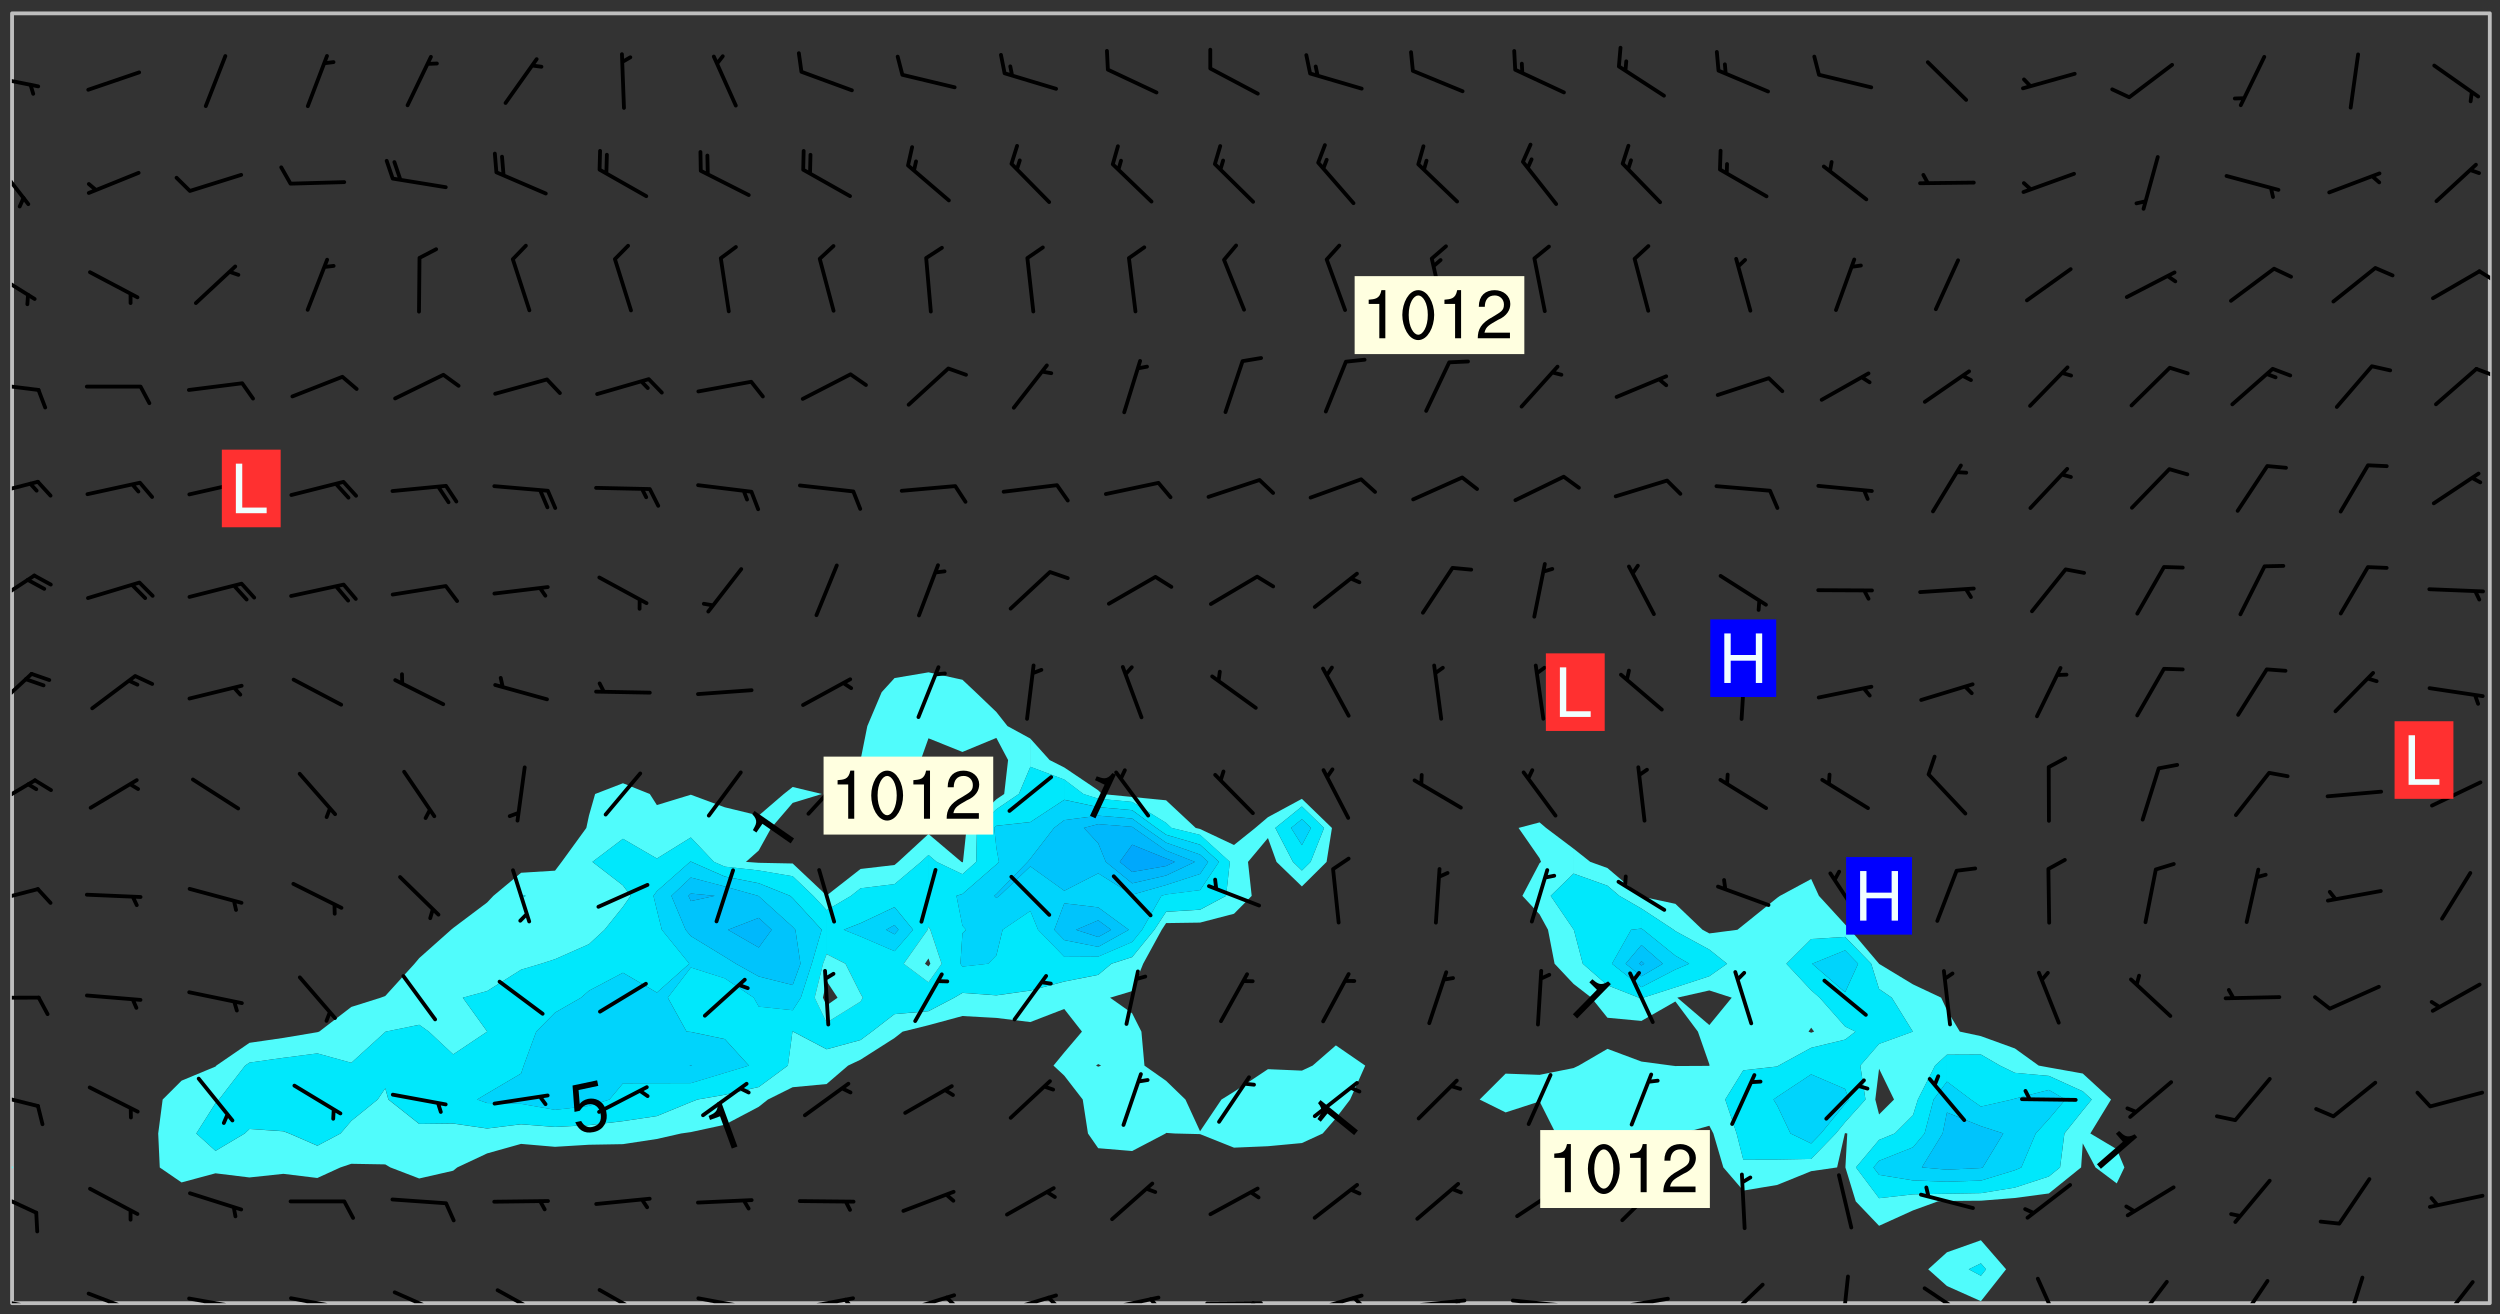 <svg xmlns="http://www.w3.org/2000/svg" role="img" xmlns:xlink="http://www.w3.org/1999/xlink" viewBox="142.45 309.95 326.84 171.84"><rect x="142.45" y="309.95" width="326.84" height="171.84" fill="#333333" stroke="none"/><defs><clipPath id="a"><path d="M144 462h1v18.328h-1zm0 0"/></clipPath><clipPath id="b"><path d="M144 311.672h1V463h-1zm0 0"/></clipPath><clipPath id="c"><path d="M144 311.672h324v168.656H144zm0 0"/></clipPath><clipPath id="d"><path d="M394 472h11v8.328h-11zm0 0"/></clipPath><clipPath id="e"><path d="M467 311.672h1v168.656h-1zm0 0"/></clipPath><clipPath id="f"><path d="M144 479h4v1.328h-4zm0 0"/></clipPath><clipPath id="g"><path d="M147 480h2v.328h-2zm0 0"/></clipPath><clipPath id="h"><path d="M153 478h8v2.328h-8zm0 0"/></clipPath><clipPath id="i"><path d="M166 479h9v1.328h-9zm0 0"/></clipPath><clipPath id="j"><path d="M172 480h2v.328h-2zm0 0"/></clipPath><clipPath id="k"><path d="M180 479h8v1.328h-8zm0 0"/></clipPath><clipPath id="l"><path d="M186 480h2v.328h-2zm0 0"/></clipPath><clipPath id="m"><path d="M193 478h8v2.328h-8zm0 0"/></clipPath><clipPath id="n"><path d="M207 478h7v2.328h-7zm0 0"/></clipPath><clipPath id="o"><path d="M220 478h8v2.328h-8zm0 0"/></clipPath><clipPath id="p"><path d="M233 479h8v1.328h-8zm0 0"/></clipPath><clipPath id="q"><path d="M239 480h2v.328h-2zm0 0"/></clipPath><clipPath id="r"><path d="M246 479h9v1.328h-9zm0 0"/></clipPath><clipPath id="s"><path d="M252 479h2v1.328h-2zm0 0"/></clipPath><clipPath id="t"><path d="M260 479h8v1.328h-8zm0 0"/></clipPath><clipPath id="u"><path d="M265 479h3v1.328h-3zm0 0"/></clipPath><clipPath id="v"><path d="M273 479h8v1.328h-8zm0 0"/></clipPath><clipPath id="w"><path d="M279 479h2v1.328h-2zm0 0"/></clipPath><clipPath id="x"><path d="M286 479h9v1.328h-9zm0 0"/></clipPath><clipPath id="y"><path d="M292 479h2v1.328h-2zm0 0"/></clipPath><clipPath id="z"><path d="M300 480h8v.328h-8zm0 0"/></clipPath><clipPath id="A"><path d="M306 480h2v.328h-2zm0 0"/></clipPath><clipPath id="B"><path d="M313 479h8v1.328h-8zm0 0"/></clipPath><clipPath id="C"><path d="M319 479h2v1.328h-2zm0 0"/></clipPath><clipPath id="D"><path d="M326 479h9v1.328h-9zm0 0"/></clipPath><clipPath id="E"><path d="M332 479h2v1.328h-2zm0 0"/></clipPath><clipPath id="F"><path d="M339 479h9v1.328h-9zm0 0"/></clipPath><clipPath id="G"><path d="M345 480h2v.328h-2zm0 0"/></clipPath><clipPath id="H"><path d="M353 479h8v1.328h-8zm0 0"/></clipPath><clipPath id="I"><path d="M367 477h7v3.328h-7zm0 0"/></clipPath><clipPath id="J"><path d="M383 476h2v4.328h-2zm0 0"/></clipPath><clipPath id="K"><path d="M393 478h8v2.328h-8zm0 0"/></clipPath><clipPath id="L"><path d="M408 476h4v4.328h-4zm0 0"/></clipPath><clipPath id="M"><path d="M421 477h5v3.328h-5zm0 0"/></clipPath><clipPath id="N"><path d="M434 477h6v3.328h-6zm0 0"/></clipPath><clipPath id="O"><path d="M448 476h4v4.328h-4zm0 0"/></clipPath><clipPath id="P"><path d="M461 477h5v3.328h-5zm0 0"/></clipPath><clipPath id="Q"><path d="M144 465h4v4h-4zm0 0"/></clipPath><clipPath id="R"><path d="M144 452h4v3h-4zm0 0"/></clipPath><clipPath id="S"><path d="M144 440h4v1h-4zm0 0"/></clipPath><clipPath id="T"><path d="M144 425h4v4h-4zm0 0"/></clipPath><clipPath id="U"><path d="M144 411h4v5h-4zm0 0"/></clipPath><clipPath id="V"><path d="M144 397h3v7h-3zm0 0"/></clipPath><clipPath id="W"><path d="M144 384h4v6h-4zm0 0"/></clipPath><clipPath id="X"><path d="M144 372h4v3h-4zm0 0"/></clipPath><clipPath id="Y"><path d="M144 359h4v3h-4zm0 0"/></clipPath><clipPath id="Z"><path d="M465 357h3v3h-3zm0 0"/></clipPath><clipPath id="aa"><path d="M144 345h4v5h-4zm0 0"/></clipPath><clipPath id="ab"><path d="M466 345h2v2h-2zm0 0"/></clipPath><clipPath id="ac"><path d="M144 330h3v7h-3zm0 0"/></clipPath><clipPath id="ad"><path d="M144 319h4v3h-4zm0 0"/></clipPath><g id="ae" clip-path="url(#clip1)"><path fill="#fff" fill-opacity="0" fill-rule="evenodd" d="M0 0h1000v1000H0zm0 0"/><path fill="#d3d3d3" fill-opacity="0" fill-rule="evenodd" d="M162.152 355.867l-.234.293.059.234.117.172.176.234.293.348.113.059.117-.172.059-.234.176-.176.465-.176h.699l.234.293.289.816.059.176.176.23.352.234.699.699.172.176.234.348.234.41.289.582.41.465.23.234.234.176.117.23.176.293.172 1.164v.234l.059.289.059.117.117.117.348.41.117.172.176.176.176.234.117.172.172.352.059.234.234.406.234-.059-.176.176-.059.93h-.582l-.234-.113-.348.113-.117.117-.059.293-.059.176-.117.172-.465.293-.059.234-.059.113v.645l.059.172v.41l.059.059v.406l.059.406.117.176.059.059.23.641-.059.293v.699l-.059.582v.234l-.059.23-.055.352v1.922l.055.117h.426l-.367.117-.023.352.891 1.168 1.742.539 1.34.359v.539l.09.809.535.715 1.52.27.891-.086.09 1.164.535.18 1.16-.18 2.055-.984 1.16-.363 1.879-.176 1.695-.18-.18.719-1.516.086-1.25.09-.805.27-1.074.809.27.719.535.898-.18.625-.266.809.266 1.078.625.898.805.18 1.25-.18-.266.723.098.504.055.293v.172l.059.293v.406l.176.117.352.117h.406l.293-.176.113-.117.059-.117.117-.23.059-.176.352-.465.23-.176.176-.059.176.059.059.176.117.988.055.469.059.172.117.234.176.059.816.059h.289l.117.234.059.406.059.352v1.105l.117.293.117.348.289.699.176.352.582.754.352.176.172.059.469.234.641.465.348.234.293.176.293.055.23.062.816.348.293.176.113.172.352.352.117.176.523.641v.289l.059.352v.348l.059.352.059.289.117.059.172.059h.176l.582.234.176.117.176.289.176.234.113.234.293.23.117.117v.41l.059.055.289.234.234.117.059.117.117.172.059.117.23.234.059.176.234.059.117.059-.117.113-.059.117v.117l-.117.293-.117.289v.582l.176.117.117.059.059.117.117.117.113.059.176.348.059.352.059.406v.176l-.059.176-.117.699v.172l.117.176.293.293h.406l.176.117.117.172.117.293v.234h-.527l-.23-.234h-.234l-.176.059-.059.699.059.348.117.176.176.41.117.23.289.469.176.055h.523l.234.059.758.641.059.293v.234l.059.059.23.348v.352l-.117.172v.293l.293.289.293.176.172.059.293.176.293.117.582.406.289.234.293.176.219.16.016.012.23.176.641.523.176.234.117.176.176.176.113.172v.641l.117.176.469.117.582.117.234.059.23.113.293.117.113.059.586.352.289.172.176.062.176.055.176.059.699.352.289.176.234.055.289.176.234.117.641.406.293.117.172.059.234.059.41.059.23.059.234.117.059.172-.41.176.469.059.059.293.113.234.176.055.234.059.176.059.406.117.641.234.117.172.059.234v.176l-.059.117-.059.406.234.234.117.059.348.117.641.23.176.117.289.117.176.176.234.465.582 1.105.176.176.348.176.176.117.352.117 1.047.523.234.059.465.113.293.059.465.176.758.582.234.234.348.465.176.176.289.234.816.699.293.176.289.289.293.176.293.289.695.641.176.176.293.234.289.234.469.289.641.582.348.234.234.293.348.348.352.465.934.992.348.406.117.176.234.059.113.117.645.176.23.113.234.059.293.176.23.117.934.699.406.406.234.176.406.176.234.117.816.348.348.234.234.117.293.289.23.117.758.352.352.172.23.059.293.117.234.059.871.176h.816l.469.23.172.059.875.699.465.117.293.059.176.059.23.059.469.059.348.059.352.059.406.059h.293l.172.059v.23l.176.176h.293l.348.059.352.059.699.117h.641l.465-.234.293-.176.172-.117.41-.172.289-.176.934-.465.469-.293.523-.293.465-.172.465-.176 1.051-.465.289-.117.41-.117.289-.117.527-.176 1.516-.699.582-.348.289-.059.293-.059.348-.117.875-.23.352-.117h.113l.234-.059.875-.234.234-.059h.812l.352-.059.816-.117.172-.059.352-.055.293-.059.23-.059.816-.176.176-.059h.348l.234-.059.465-.117.758-.172.234-.059h.348l.41-.117.289-.059 1.285-.059h.289l.41-.059.23-.059h.176l.875-.117h.406l.41-.117h.348l.352-.113.871-.059h1.75l1.047.289.41.117.289.117.352.117.289.117 1.051.172.289.059h.293l.293.059.172.059.41.059.172.059.117.059h.117l.117.059.352.059h.113l.41.066 1.922.395 1.926.395 1.52.449 1.695.719 2.145.805 1.605-.719 1.43-.805 1.16-1.078 1.25-.449 3.035-.719 1.875-.359 2.145-1.348 2.234-1.254 2.5-1.258 1.695-.449 1.785-.18 1.16-.27.625.539 1.34-.27.715-.988.984-1.344.445-.18.805-.359 1.875-.539 1.785-.449 1.25-.27 1.16-.09 1.699-.09 1.961-.27 1.25-.09h.539l.625-.09h.891l2.145-.18 2.41-.18 2.59-.09 1.695.18 1.609.09 1.43.359 1.16.719 1.875.988 1.16 1.527.266.715.629.09.355.898.535.539.535 1.527 1.074.359h.535l-.805.535.09 1.707.715 2.695.891.805.895.988.715 1.258 1.785.539 1.52-.18.355 1.344 1.609-.805.98-.539.27.27.316-.215.219-.145.801.449.449-.359h.355l.535-.27.539-.719.535-.27.625-.988 1.16.449.84.371 1.395.617 1.695-.18h1.605l1.785.09.18-1.707.535-1.344.805.27.492.848.402.406-.09.539v.359l.715.449.711-.27h1.43l.359.988.445 1.258.715 1.344 1.25.629 1.695.629.715-.18.18-.539.98-.09.449.359.086 1.258-.266.629-.535.18v.539l.715.984.266.539.984.988.801 1.078-.266.359-.09.898-.625 2.332-.355 2.066-.09 1.793-.18.719-.09.539v1.438l-.98 1.883-.359 1.707-.535.898-.805 1.168-.266.539 2.055 1.254.086.359-.355.539-.09-.18v.809l.09 1.438-.445.715-1.074.094-.266.715.535.898.805.719 1.16.809 1.34.27.445.359-.355.449-1.789-.09-1.25-.449-.715-.719-.625-.09-.176 3.59-.188 1.309h89.359V311.703h-55.27v49.082l.762.125 3.289.543 2.023 2.836v2.754l2.352.332 2.348.332h4.051l-1.379 4.16-2.023.707-2.023.703-.543.344-2.594 1.617-.188.117-2.023-2.078-.73-2.742-2.672-2.078-1.375-3.5-.066-.082-1.957-2.672 2.75-1.418v-49.082H294.422v91.414l.117.031.133.012.074.074.105.047.09.059.086.059.09.059.297.297.059.09.031.117.027.117.016.137-.031.117-.059.09-.059.086-.043.105-.047.102-.027.121v.145l.176.27.148.148.074.086.074.074.043.105.062.09.059.086.043.105.059.09.047.102.043.105.059.086.117.18.074.074.062.086.059.09.043.105.059.09.059.086.062.09.059.09.043.102.117.18.074.074.059.086.074.074.09.059.105.047h.148l.133-.016.133.016.102-.047.074-.074.047-.102-.016-.133v-.148l-.047-.105-.027-.117-.047-.102-.027-.121-.043-.102-.062-.09-.043-.102-.043-.105-.031-.117-.016-.133-.012-.137.086-.059.059-.086.121-.031.043.105.016.133v.117l.059.102.059.09.09.059.148.148.059.09.043.105-.012.102.086.059.105.047.086.059.09.059.074.074-.117.027-.105.047-.086.059-.074.074-.059.09-.062.086-.027.121-.047.102-.043.105-.031.117-.012.133-.016.133v.148l.027.117.047.105.043.102.059.09.074.074.09.059.074.074.09.059.059.09.043.105.047.102.117.031.133.016h.148l.117-.031.105.043.043.105.047.102.027.121L299.5 410l.027.117.031.121.027.117.105.043.102.047.133-.016.148.148.062.086.074.074.07.074.09.062.105.043.102.043.117.031.137.016.117-.031.074-.074.027-.117-.012-.133-.031-.121-.027-.117.043-.105h.117l.09.062.117.027h.148l.133.016h.148l.133.016.133-.016h.148l.133-.016.133-.012.137.012.117-.027.133-.016.191-.059-.059.176-.016.133-.027.121-.016.133-.059.086-.133.016-.105.047-.105.043-.117.031-.117.027-.266.031h-.148l-.133.016-.074.074.059.086.148.148.117.18.074.07.09.062.09.059.086.059.09.059.102.043.105.062.105.043.086.059.105.047.102.043.18.117.059.09-.043.102-.047.105.016.133.223.223.059.09.043.102.031.121.043.102.016.133.031.117.012.137.031.117.148.148.102.043.105.043.117.031.133.016.137.016h.117l.117-.031.09-.059.043-.105.047-.102.043-.105.031-.117.012-.133v-.148l-.012-.133-.016-.133-.031-.117-.043-.105-.047-.105-.043-.102-.043-.105-.016-.133.016-.133.027-.117.031-.117.027-.121.047-.102.09-.059.086-.062.074-.074.09-.059.223-.223.059-.086.074-.074.117-.18.059-.086v-.148l-.074-.074-.102-.047-.105-.043-.102-.043-.059-.09-.047-.105-.027-.117.09-.059.117-.031.102-.043.18-.117.148-.148.012-.133-.012-.105-.09-.059-.133.016h-.148l-.133.016-.133-.016-.121-.031-.086-.059-.074-.074-.059-.09-.062-.086-.117-.18-.059-.086.031-.121.086-.059.121-.031.059-.086v-.121l-.031-.117-.059-.09-.059-.086-.047-.105-.027-.117-.016-.133.059-.09.074-.074.09-.059.117-.18.074-.074.059-.086.148-.148.121-.031.133-.016.133.016.074.074.043.105.016.133-.031.117-.117.031-.133.012-.148.148-.043.105-.047.102-.027.121-.031.117v.148l.031.117.043.105.059.09.074.07.074.074.117.031.121.027.117-.027.133-.016h.117l.09.059.074.074.047.105.059.086.102.047.133.016.105.043.086.059-.012.105-.074.074-.18.117-.059.09-.09.059-.07.074-.074.074-.062.09-.027.117-.016.133.016.133-.016.133v.148l.016.133.027.117.031.121.074.074.09.059.086.059.09.059.117.031v.086l-.102.047-.09.059-.266.031-.117.027h-.148l-.105.043-.102.047-.059.09-.062.234-.012.133-.031.121-.016.133v.293l-.012.133.012.137.016.133.133.016.133.012.121.031.086.059.074.074.047.105.043.102.016.133v.445l-.016.133v.445l.031.266.027.117.016.133.031.117.086.211.031.266v.148l-.031.117-.027.117-.031.121-.027.117-.031.117-.031.121-.012.133-.016.133.09.059.117-.031.102.016.047.105-.031.266v.441l-.043.105-.047.105-.043.102-.043.105-.059.086-.031.121-.043.117-.031.117-.016.133.016.133.059.09.105.047.086.059.059.086-.012.137-.031.117-.043.102v.445l-.016.133v.148l-.031.117-.043.105-.027.117-.047.105-.043.102-.031.121-.027.117-.031.133-.031.117-.027.117-.043.105-.031.117-.031.121-.012.133-.016.133v.297l.027.117v.148l.047.398.027.117.059.09.121.031h.148l.133-.016.059.09v.117l-.059.09-.09.059-.102.043-.105.047-.09.059-.086.059-.137.016-.117-.031-.133-.016-.102.047-.062.086-.012.137-.016.133-.031.117-.027.117-.016.133-.031.121v.297l.016.133.031.117v.148l.012.133v.148l-.027.117-.047.102-.027.121-.031.117-.059.09-.074.074-.102.043-.105.047-.117.027-.121.031-.102-.047.059-.086.105-.047.027-.117.031-.117.027-.121.031-.117v-.148l.016-.133-.031-.117-.043-.105-.105.016-.074.074-.102.043-.09.062-.074.074-.043.102-.016.133-.031.117L304.25 426l-.031.117-.027.117-.031.121-.027.117-.031.117-.043.105-.09.059h-.09l-.117-.031-.031-.086.016-.137-.031-.117v-.148l-.012-.133v-.148l-.062-.234-.027-.121-.043-.102-.047-.105-.059-.086-.059-.09-.043-.105-.062-.086-.148-.148-.07-.074-.105-.047-.105-.043-.102-.043-.297-.297-.09-.074-.086-.059-.105-.043-.09-.062-.086-.059-.105-.043-.09-.059-.086-.062-.074-.07-.105-.047-.086-.059-.105-.043-.09-.062-.102-.043-.105-.043-.086-.059-.105-.047-.105-.043-.102-.047-.09-.059-.102-.043-.105-.043-.09-.062-.117-.027-.133-.016-.133.016H299.75l-.133.016-.117-.031-.09-.059-.074-.074-.09-.059-.102-.047h-.148l-.121-.027-.102-.043-.074-.074-.117-.18-.09-.059-.102-.043-.09-.062-.105-.043-.09-.059-.086-.059-.105-.047-.059-.086-.059-.09-.043-.105-.047-.102-.074-.074-.086-.059-.074-.074-.09-.059-.223-.223-.043-.105-.031-.266.105-.043h.145l.105.043.074.074.09.059.086.059.105.047.09.059.148.148.07.074.148.148.062.086.074.074.086.059.074.074.09.062.09.059.086.059.27.176.102.047.105.043.102.043.047-.074.059-.086.074-.074.07-.074.105.043.074.074.059.09.043.102.047.105.043.105.121.027.117-.027.074-.09.043-.105.059-.09.074-.074.105-.043.117-.027.133.012.09.059.148.148.059.09.043.105.047.102.043.105.043.102.105.047.105.043.133.016.086-.059.059-.09.074-.074.105-.043.117.027.105.047.102.043.105.043.102.047.18.117v.117l-.016.133.016.133.016.137.059.086.102.047.121.027.117.031h.148l.117-.031.059-.09.18-.117.059-.09.074-.074.059-.086.117-.18.18-.117.117.031.09.059.043.074-.016.133v.117l.09.059h.148l.133-.016.133-.012.266-.031.105-.043.117-.031.121-.027.074-.074.07-.074.062-.09-.016-.105-.047-.102-.102-.043-.105-.016-.117.027-.266.031h-.148l-.074-.074-.09-.059-.117-.031-.117-.027-.133-.016h-.148l-.133.016h-.297l-.105-.047-.148-.148-.043-.102-.059-.09.223-.223.086-.059.105-.043.117-.031.133-.016.133.016.137.016.102.043.133-.012.09-.062.102-.043.062-.09-.047-.102-.09-.059-.117-.031-.102-.043-.059-.09-.062-.09v-.117l.016-.133.105-.047.074-.07v-.121l-.09-.059-.031-.117.09-.059.074-.074.043-.105.059-.09.047-.102.016-.133v-.148l-.047-.105-.043-.102-.09-.059-.133-.016-.102-.043-.137-.016-.117-.031h-.445l-.133-.016-.133-.012-.133-.016-.117-.031h-.148l-.133-.016-.133-.012-.266-.031-.121-.043-.086-.059-.074-.074v-.148l.012-.133.105-.047.102-.043.133-.016h.152l.133-.016h.293l.121.031.102.043.09.059.234.062.121-.047.09-.059.102-.043.133-.016.105.043.102.047.133.012.121-.027h.145l.121-.031.117-.027.105-.047.074-.074.086-.059.148-.148.059-.086.047-.105.027-.117.016-.105-.102-.043-.09-.059-.117-.031-.105-.043-.09-.062-.074-.086-.074-.074-.102-.043-.105-.047-.102-.043-.059-.09-.047-.102-.086-.211-.062-.086-.059-.09-.074-.074-.086-.059h-.27l-.117.031-.09.059-.102.043-.133.016-.105-.016-.027-.117-.062-.09-.117-.031-.102-.043-.148-.148-.031-.117-.016-.105.074-.074.18-.117.117-.027.117-.031.137.016.102.043.105.043.102.047.105.043.117.031.133.016.117.027.133.016.105-.016.09-.059-.074-.074-.105-.043-.074-.074-.074-.09-.148-.148-.086-.059-.09-.059-.074-.074-.09-.059-.102-.047-.121-.027-.102-.047-.105-.043-.117-.031-.102-.043-.121-.031h-.148l-.117.031-.105.043-.086.062-.18.117-.086.059-.09.059-.105.047-.086.059-.105.043-.102.043-.105.047-.074.074-.059.09-.059.086-.047.105-.059.086-.074.074-.133-.012-.117-.031h-.117l-.074.074-.09.059-.074.074-.09.059-.086.059-.105.047-.102.043-.137.016-.102-.043-.148-.148-.105-.047h-.086l-.105.047-.102.043-.121.031-.117-.031-.074-.074v-.117l.031-.121.074-.07.059-.09.074-.074.117-.031.105-.043h.293l.133-.016.137-.016.102-.043.09-.059.102-.047.09-.059.133-.012.09.059.133.012.09-.059.086-.059.105-.043.09-.059.086-.062.09-.059.148-.148.059-.086.059-.09.105-.043.133-.016.117.027.121.031.059-.059.059-.09.031-.266.027-.117.105.012.133.016.102-.043.09-.059.059-.09.074-.074.059-.09.047-.102.012-.133-.012-.133-.047-.105-.148-.148-.059-.09-.059-.086-.043-.105v-.445l.016-.133v-.148l.012-.133-.059-.059-.09.059-.102-.043-.18-.117-.086-.059-.062-.09-.059-.09-.074-.074-.086-.059-.121.031-.102.012-.105.047-.086.059-.105.043-.148.148-.09.059-.086.059-.09.062-.105.043-.133.016v-.121l.105-.043.117-.031.074-.07.043-.105v-.148l-.027-.117-.148-.148-.133-.016h-.148l-.117.031-.105.043-.102.043-.09.062-.117.027-.074-.074.012-.133-.043-.102-.043-.105-.09-.059-.117.027-.121.031-.117.031-.102.043-.121.031-.102.043-.105.043-.09.059-.102.016v-.117l.016-.133-.059-.09-.074.043-.148.148-.059.09-.074.074-.047.105-.043.102-.074.074-.059.09-.074.074-.059.086-.074.074-.09.062-.074.07-.074.074-.102.016-.133.016-.105-.043v-.121l.148-.148.043-.102.059-.09.047-.102.043-.105.059-.09.031-.117.043-.102.031-.121.027-.117.047-.105.043-.102.043-.105.074-.07.09-.062.09-.059.102-.043h.297l.266-.031.105-.043-.074-.074-.117-.031-.105-.043-.09-.059-.102-.047-.09-.059-.102-.043-.105-.043-.09-.062-.086-.059-.105-.043-.102-.043-.121-.031-.117-.031-.102-.043L297.5 410.25l-.102-.043-.09-.059-.043-.105-.016-.133.102-.043.133-.016.137.016.133-.016.102-.043.059-.09.016-.105-.09-.059-.074-.074-.102-.043-.09-.059-.148-.148-.043-.105-.016-.133v-.293l-.059-.09-.09-.059-.074-.074-.043-.105-.031-.117-.059-.09-.074-.074-.117-.027-.074-.074-.09-.059-.09-.062-.086-.059-.074-.074-.059-.086-.047-.105-.086-.059-.148-.148-.195-.059-.133.016-.102.043-.074.074-.047.102-.043.105-.059.09-.059.086-.297.297-.09.059h-.086l-.062-.086-.043-.105.031-.117.059-.09.027-.117-.012-.133-.09-.062-.105.047-.117.027-.117.031-.27.176-.102.047-.117.027-.105.047-.09.059-.102.043-.059-.086-.047-.105.016-.133.047-.105.07-.074.074-.07.059-.09v-.148l-.043-.105h-.238l-.102.047-.031.117-.027.117-.031.121-.074.043-.133.016-.074-.047-.043-.102-.043-.105-.047-.102-.043-.105-.121.031-.102.043-.133.016-.117.031-.105.043-.09.059-.102.047-.121.027-.133.016-.102-.043-.059-.09-.047-.105-.043-.102-.043-.105v-.117l.059-.09.086-.059.18-.117.102-.047.105-.043.105-.059.102-.043.09-.062.102-.043.105-.059.102-.047.09-.059.105-.043.102-.043.09-.062.102-.043.137-.016.117.031.102.043.121.031.102.043.105.047.102.043.105.043.102.047.105.043.102.043.105.047.086.059.105.043.117.031.105.043.102.047.09.059.105.043.102.043.105.047.117.027.102.047.121.027h.148l.086-.059.016-.102.059-.09-.027-.117-.074-.074-.117-.18-.074-.074-.09-.074-.18-.117-.086-.059-.105-.043-.102-.047-.27-.176-.059-.09-.074-.074-.059-.09-.043-.102-.031-.117-.016-.137v-.562l-.012-.133-.016-.133-.031-.117-.016-.133-.012-.133-.031-.121-.223-.223-.059-.086-.016-.105.031-.117.133-.016v-91.414H172.992v1.453l-.059.234-.352 1.051-.172.523-.117.348-.176.41-.117.172-.234.293-.23.059h-.352l-.117.059-.23.406v.293l.117.176.23.23.117.234.641.758.293.465.176.234.23.352.234.348.641.816.176.465.172.41.117.695.176.469.117 1.398.059.465v.875l.117 1.047v4.781l-.059.465-.352 1.281-.176.523-.113.41-.352.93L172.934 336l-.234.582-.117.176-.172.348-.176.406-.352.816-.059.293-.113.293-.117.289-.059.176-.117.875-.059.406-.059.117-.059.176-.059.172-.23.527-.117.172v.234l-.117.234-.059.172-.176.586v.289l-.059.176v.293l-.059.113-.059.527v.172l-.055.234v2.621l-.176.816-.117.176-.176.234-.117.172-.113.234-.586.934-.23.289-.293.465-.176.234-.289.352-.352.699-.113.23-.176.41-.176.23-.406.527-.816.699-.293.172-.289.234-.176.117-.176.176-.523.406-.527.176-.172.176-.234.055-.641.176h-.758m12.211 31.023l-1.074.449.359.895 1.25-.715.445-.539-.98-.09"/><path fill="#d3d3d3" fill-opacity="0" fill-rule="evenodd" d="M201.508 416.598h-.895l.449.629.98.359.805-.09.445-.988-.176.09-.715-.355-.895.355m154.621 59.07l-.059-.523v-.293l.113-.293.059-.23.469-.469h.113l.117-.113.117-.059h.176l.234-.059h.348l.234.059.117.059.23.172.059.176.117.582v.293l-.117.176-.172.289-.176.176-.527.523-.23.234-.117.059h-.176l-.117-.059-.406-.293-.176-.117-.117-.059-.059-.113-.055-.117m6.641-10.957l-.059-.172v-1.109l.059-.172.176-.059.172-.059h.176l.234-.059.117.059.059.699-.059.172-.117.176-.117.059-.234.523-.113.059h-.234l-.059-.117m9.613-14.391l-.117-.176v-.699l.293-.875.117-.172.176-.352.113-.23.117-.293.352-.758.117-.23.172-.234h.176l.117-.059h.641l.117.059.234.234.172.113.352.293.117.117.113.176v.113l.117.059.117.117v.699l-.059.176v.23l-.059.176-.348 1.051-.117.23-.117.234-.117.059-.23.234-.641.289h-.875l-.41-.117-.641-.465"/><path fill="none" stroke="#bebebe" stroke-linecap="round" stroke-linejoin="round" stroke-miterlimit="10" stroke-width=".5" d="M467.957 311.695H144.027v168.625h323.93v-168.625"/><g clip-path="url(#a)"><path fill="#fff" fill-opacity="0" fill-rule="evenodd" d="M144 475.891v4.438h.004H144v-17.613 13.176"/></g><g clip-path="url(#b)"><path fill="#fff" fill-opacity="0" fill-rule="evenodd" d="M144 458.137v4.266-150.73h.004H144v146.465"/></g><path fill="#50fcfc" fill-rule="evenodd" d="M144 462.402v.312h.004v-.312H144"/><g clip-path="url(#c)"><path fill="#fff" fill-opacity="0" fill-rule="evenodd" d="M144.004 480.328v-17.613l.184-.141-.184-.172V311.672h119.832v86.176l-4.438.75-1.68 1.84-1.879 4.438-.883 4.418-.012.023-4.184 4.438 4.195 2.535 4.441 1.617 4.438-.898 2.629-3.254-2.629-3.801-1.012-.637 1.012-2.844 4.438 1.785 4.438-1.836 1.531 2.895-.508 4.438-1.023.695-3.891 3.742-.477 4.438-.07.062-.129-.062-4.309-3.645-3.957 3.645-.48.406-4.441.52-4.438 3.469-4.438-4.184-4.438-.09-1.676-.121 1.676-1.488 1.629-2.949 2.809-3.273 3.824-1.164-3.824-.918-1.16.918-3.277 2.816-4.438-1.078-4.441-1.645-4.438 1.355-.926-1.449-3.512-1.406-3.637 1.406-.801 2.812-.348 1.625-3.223 4.438-.867 1.148-4.441.277-3.621 3.016-.816.867-4.438 3.336-.281.234-4.156 3.699-.617.738-3.824 4.215-.594.223-3.844 1.211-4.203 3.227-.234.074-4.438.746-4.441.645-4.34 2.977-.098.125-4.438 1.844-2.477 2.469-.582 4.438.203 4.438 2.855 1.961 4.438-1.195 4.438.543 4.441-.473 4.438.543 3.016-1.379 1.422-.477 4.438.078.676.398 3.766 1.445 4.438-1.016.535-.43 3.902-1.832 4.438-1.246 4.441.383 4.438-.27 4.438-.078 4.438-.676 3.172-.719 1.266-.18 4.441-.961 4.438-2.344 1.203-.953 3.234-1.609 4.438-.418 2.809-2.41 1.629-.773 4.441-2.832 1.066-.836 3.371-.836 4.438-1.203 4.438.246 4.441.543 4.438-1.711 2.316 2.961-2.316 2.727-1.406 1.715 1.406 1.309 2.418 3.129.684 4.438 1.336 1.922 4.438.371 4.375-2.293.062-.078 1.133.078 3.309.082 4.438 1.77 4.438-.188 4.438-.414 2.723-1.25 1.719-1.988 1.863-2.449 1.977-4.438-3.84-2.645-3.039 2.645-1.402.656-4.438-.191-4.438 2.953-1.645 1.02-2.793 4.148-1.91-4.148-2.531-2.449-2.828-1.988-.398-4.441-1.211-2.398-2.887-2.039 2.887-.863 1.438-3.574 2.426-4.438.574-.879 4.441-.066 4.438-1.156 2.312-2.336-.484-4.441 2.609-3.121 1.121 3.121 3.316 3.203 3.227-3.203.703-4.438-3.93-3.809-4.438 2.398-1.664 1.41-2.773 2.227-4.438-2.09-.566-.137-3.875-3.617-4.438-.438-3.949-.383-.488-.484-4.438-2.988-1.91-.965-2.527-2.809-2.992-1.633-1.449-1.836-2.719-2.602-1.719-1.617-4.438-.973v-86.176h79.891v105.797l-2.75.723 2.75 3.961.191.477-.191.168-2.246 4.273 2.246 2.422 1.102 2.016.859 4.438 2.477 2.633 2.332 1.805 2.105 2.625 4.441.414 4.438-2.543 2.945 3.941 1.492 4.262.023.18-.023.035-4.438.023-.492-.059-3.945-.527-4.441-1.66-3.758 2.188-.68.324-4.438.887-4.438-.16-3.395 3.387 3.395 1.684 4.438-1.441 2.109 4.195 2.328 1.219 4.438.957 4.441.141 4.438-2.031.824-.285 3.613-1.012.527 1.012 1.305 4.438 2.605 3.031 4.438-.742 4.441-1.801 3.387-.488 1.012-4.438.039-.047.281.047-.246 4.438 1.355 4.441 3.047 3.191 4.438-2.012 3.25-1.18 1.188-.055 4.441-.035v5.172l-4.441 1.574-2.449 2.219 2.449 2.188 4.441 1.984 3.293-4.172-3.293-3.793v-5.172l4.438-.352 4.438-.594 4.223-3.406.215-3.141 1.66 3.141 2.781 2.09 1-2.09-1-2.379-3.453-2.059 2.707-4.438-3.695-3.398-4.438-.793-1.328-.246-3.109-2.238-4.438-1.609-2.762-.594-1.68-2.809-.762-1.629-3.676-1.734-4.438-2.684-.008-.02-3.758-4.438-.672-.691-3.43-3.746-1.008-2.199-4.078 2.199-.363.254-4.438 3.57-.766.613-3.672.477-.887-.477-3.551-3.391-4.438-.949-.172-.098-4.27-3.633-2.25-.809-2.188-1.73-3.59-2.707-.848-.723V311.672H467.996v168.656H144.004"/></g><path fill="#50fcfc" fill-rule="evenodd" d="M144.188 462.574l-.184.141v-.312l.184.172m19.148 0l-.203-4.438.582-4.438 2.477-2.469 4.438-1.844.098-.125 4.34-2.977 4.441-.645 4.438-.746.234-.074 4.203-3.227 3.844-1.211.594-.223 3.824-4.215.617-.738 4.156-3.699.281-.234 4.438-3.336.816-.867 3.621-3.016v2.832l-.219.184.219.305.621-.305-.621-.184v-2.832l4.441-.277.867-1.148 3.223-4.438.348-1.625.801-2.812 3.637-1.406 3.512 1.406.926 1.449 4.438-1.355 4.441 1.645 4.438 1.078 3.277-2.816 1.16-.918 3.824.918-3.824 1.164-2.809 3.273-1.629 2.949-1.676 1.488 1.676.121 4.438.09 4.438 4.184 4.438-3.469 4.441-.52.48-.406 3.957-3.645 4.309 3.645.129.062.07-.062.477-4.438 3.891-3.742 1.023-.695.508-4.438-1.531-2.895-4.438 1.836-4.438-1.785-1.012 2.844 1.012.637 2.629 3.801-2.629 3.254-4.438.898-4.441-1.617-4.195-2.535 4.184-4.438.012-.023.883-4.418 1.879-4.438 1.68-1.84v12.707l-2.359 2.449 2.359 1.676 3.395-1.676-3.395-2.449v-12.707l4.438-.75 4.438.973 1.719 1.617 2.719 2.602 1.449 1.836 2.992 1.633v3.688l-1.504 3.559-2.938 1.996-2.539 2.441-.094 4.438-1.805 1.613-3.375-1.613-1.062-.898-.977.898-3.461 2.91-4.441.543-1.246.988-3.191 1.879-1.75-1.879-2.688-2.559-4.438-.758-4.438-.5-1.422-.625-3.02-3.191-4.438 2.75-4.438-2.578-3.992 3.02 3.992 3.078 1.004 1.363-1.004 1.438-2.41 3-2.027 1.875-4.438 1.965-1.852.598-2.59.773-4.438 2.797-3.184.867 3.184 4.422.004.016-.004.004-4.438 2.969-3.184-2.973-1.254-.898-4.398.898-.043.039-4.438 4.035-4.438-1.227-4.438.574-4.441.625-.57.395-3.418 4.438-.449.469-2.512 3.969 2.512 2.273 3.824-2.273.613-.586 4.441.301.746.285 3.691 1.605 3.027-1.605 1.41-1.648 3.445-2.789.992-1.465.406 1.465 4.035 3.195 4.438-.055 4.438.648 4.438-.551 4.441.348 4.438-.234 4.438-.523 4.438-.664 4.438-1.824.859-.34 3.582-.621 4.438-1.012 3.812-2.805.598-4.441.027-.008.047.008 4.391 2.309 4.438-1.211 1.48-1.098 2.961-2.285 4.438-.383 3.379-1.77 1.059-.625 4.438.32 4.441-.621 4.438-1.18 4.438-.879v11.66l-.285.203.285.145.379-.145-.379-.203v-11.66l1.734-1.453 2.703-.867 2.902-3.57 1.535-2.348 4.441-.277 3.395-1.812.5-4.441-3.895-3.527-3.734-.91-.707-.66-4.438-2.742-4.438-.418-1.945-.617-2.492-1.887-4.438-1.672v-3.688l2.527 2.809 1.91.965 4.438 2.988.488.484 3.949.383 4.438.438 3.875 3.617.566.137 4.438 2.09 2.773-2.227 1.664-1.41 4.438-2.398v1l-3.473 2.809 2.305 4.438 1.168 1.129 1.137-1.129 1.762-4.438-2.898-2.809v-1l3.93 3.809-.703 4.438-3.227 3.203-3.316-3.203-1.121-3.121-2.609 3.121.484 4.441-2.312 2.336-4.438 1.156-4.441.066-.574.879-2.426 4.438-1.438 3.574-2.887.863 2.887 2.039 1.211 2.398.398 4.441 2.828 1.988 2.531 2.449 1.91 4.148 2.793-4.148 1.645-1.02 4.438-2.953 4.438.191 1.402-.656 3.039-2.645 3.84 2.645-1.977 4.438-1.863 2.449-1.719 1.988-2.723 1.25-4.438.414-4.438.188-4.438-1.77-3.309-.082-1.133-.078-.062.078-4.375 2.293-4.438-.371-1.336-1.922-.684-4.438-2.418-3.129-1.406-1.309 1.406-1.715 2.316-2.727-2.316-2.961-4.438 1.711-4.441-.543-4.438-.246-4.438 1.203-3.371.836-1.066.836-4.441 2.832-1.629.773-2.809 2.41-4.438.418-3.234 1.609-1.203.953-4.438 2.344-4.441.961-1.266.18-3.172.719-4.438.676-4.438.078-4.438.27-4.441-.383-4.438 1.246-3.902 1.832-.535.43-4.438 1.016-3.766-1.445-.676-.398-4.438-.078-1.422.477-3.016 1.379-4.438-.543-4.441.473-4.438-.543-4.438 1.195-2.855-1.961"/><path fill="#00e8fc" fill-rule="evenodd" d="M170.629 460.41l-2.512-2.273 2.512-3.969.449-.469 3.418-4.438.57-.395 4.441-.625 4.438-.574 4.438 1.227 4.438-4.035.043-.039 4.398-.898 1.254.898 3.184 2.973 4.438-2.969.004-.004-.004-.016-3.184-4.422 3.184-.867 4.438-2.797 2.59-.773 1.852-.598 4.438-1.965 2.027-1.875 2.41-3 1.004-1.438-1.004-1.363-3.992-3.078 3.992-3.02 4.438 2.578 4.438-2.75v3.121l-.105.07-4.332 3.828-.449.613.449 1.867.645 2.57 3.594 4.438-4.238 3.77-4.438-2.59-4.438 2.344-1.043.914-3.395 1.949-2.461 2.488-1.637 4.441-.344 1.035-4.438 2.613-1.312.789 1.312.461 4.438.102 4.441.785 4.438-.512 2.672-.836 1.766-2.113 4.438-.02 4.438-.008 4.441-1.344 3.148-.953-3.148-3.461-4.441-.934-.555-.047-2.457-4.438 3.012-3.941 4.441 1.414v2.52l-.023.008.023.02.012-.02-.012-.008v-2.52l3.785 2.527.652 1.176 4.438.469 1.066-1.645 1.43-4.438 1.297-4.438-3.793-4.137-.34-.301-4.098-1.645-4.438-.875-4.371-1.922-.07-.07v-3.121l3.02 3.191 1.422.625 4.438.5 4.438.758 2.688 2.559 1.75 1.879v5.746l-.469 1.25-1.098 4.438 1.566 3.262 4.438-2.758.285-.504-.285-.504-1.977-3.934-2.461-1.25v-5.746l3.191-1.879 1.246-.988 4.441-.543v3.008l-4.441 2.094-2.207.867 2.207.887 4.441 1.914 2.422-2.801-2.422-2.961v-3.008l3.461-2.91.977-.898v9.375l-.109.402-3.133 4.438 3.242 2.43 1.719-2.43-1.48-4.438-.238-.402v-9.375l1.062.898 3.375 1.613 1.805-1.613.094-4.438 2.539-2.441 2.938-1.996 1.504-3.559 4.438 1.672v2.648l-4.438 2.91-4.441.488-.285.277.285 2.629.332 1.809-.332.34-4.438 3.859-.785.242.785 3.91.469.527-.469.457-.266 3.98.266.375 3.363-.375 1.074-1.094.816-3.344 3.625-2.457 1.004 2.457 3.434 3.539 4.438-.027 4.438-1.914 1.297-1.598 2.523-4.438.617-.18 4.441-.566 2.477-3.695-2.477-2.242-4.441-1.301-1.281-.895-3.156-2.316-4.438-.398-4.438-.961v-2.648l2.492 1.887 1.945.617 4.438.418 4.438 2.742.707.66 3.734.91 3.895 3.527-.5 4.441-3.395 1.812-4.441.277-1.535 2.348-2.902 3.57-2.703.867-1.734 1.453-4.438.879-4.438 1.18-4.441.621-4.438-.32-1.059.625-3.379 1.77-4.438.383-2.961 2.285-1.48 1.098-4.438 1.211-4.391-2.309-.047-.008-.027.008-.598 4.441-3.812 2.805-4.438 1.012-3.582.621-.859.34-4.438 1.824-4.438.664-4.438.523-4.438.234-4.441-.348-4.438.551-4.438-.648-4.438.055-4.035-3.195-.406-1.465-.992 1.465-3.445 2.789-1.41 1.648-3.027 1.605-3.691-1.605-.746-.285-4.441-.301-.613.586-3.824 2.273"/><path fill="#00d4fc" fill-rule="evenodd" d="M206.137 454.16l-1.312-.461 1.312-.789 4.438-2.613.344-1.035 1.637-4.441 2.461-2.488 3.395-1.949 1.043-.914 4.438-2.344 4.438 2.59 4.238-3.77-3.594-4.438-.645-2.57-.449-1.867.449-.613 4.332-3.828.105-.07v2.117l-2.543 2.395 1.863 4.438.68.824 4.441 2.707 1.457.906 2.98 1.664 4.438 1.121 1.02-2.785-.668-4.438-.352-.383-4.438-4.008-.082-.047-4.355-1.223-4.441-1.172v-2.117l.07.07 4.371 1.922 4.438.875 4.098 1.645.34.301 3.793 4.137-1.297 4.438-1.43 4.438-1.066 1.645-4.438-.469-.652-1.176-3.785-2.527-4.441-1.414-3.012 3.941 2.457 4.438.555.047v4.312l-.168.082.168.039.121-.039-.121-.082v-4.312l4.441.934 3.148 3.461-3.148.953-4.441 1.344-4.438.008-4.438.02-1.766 2.113-2.672.836-4.438.512-4.441-.785-4.438-.102"/><path fill="#00e8fc" fill-rule="evenodd" d="M210.574 427.375l-.219-.305.219-.184.621.184-.621.305"/><path fill="#00c4fc" fill-rule="evenodd" d="M232.086 431.508l-1.863-4.438 2.543-2.395v2.094l-.316.301.316.68 3.133-.68-3.133-.301v-2.094l4.441 1.172 4.355 1.223.082.047v2.828l-4.027 1.562 4.027 2.32 1.688-2.32-1.688-1.562v-2.828l4.438 4.008.352.383.668 4.438-1.02 2.785-4.438-1.121-2.98-1.664-1.457-.906-4.441-2.707-.68-.824"/><path fill="#00b8fc" fill-rule="evenodd" d="M232.766 427.75l-.316-.68.316-.301 3.133.301-3.133.68"/><path fill="#00c4fc" fill-rule="evenodd" d="M232.766 449.301l-.168-.039.168-.082.121.082-.121.039"/><path fill="#50fcfc" fill-rule="evenodd" d="M237.207 440.375l-.023.008.023.02.012-.02-.012-.008"/><path fill="#00b8fc" fill-rule="evenodd" d="M241.645 433.828l-4.027-2.32 4.027-1.562 1.688 1.562-1.688 2.32"/><path fill="#50fcfc" fill-rule="evenodd" d="M250.051 435.945l-1.098 4.438 1.566 3.262 4.438-2.758.285-.504-.285-.504-1.977-3.934-2.461-1.25v3.516l1.43 2.172-1.43 1.012-.484-1.012.484-2.172v-3.516l-.469 1.25"/><path fill="#fff" fill-opacity="0" fill-rule="evenodd" d="M250.52 438.211l-.484 2.172.484 1.012 1.43-1.012-1.43-2.172"/><path fill="#00d4fc" fill-rule="evenodd" d="M254.957 432.395l-2.207-.887 2.207-.867 4.441-2.094v2.332l-1.105.629 1.105.594.516-.594-.516-.629v-2.332l2.422 2.961-2.422 2.801-4.441-1.914"/><path fill="#00e8fc" fill-rule="evenodd" d="M259.398 415.43l-2.359-1.676 2.359-2.449 3.395 2.449-3.395 1.676"/><path fill="#00c4fc" fill-rule="evenodd" d="M259.398 432.102l-1.105-.594 1.105-.629.516.629-.516.594"/><path fill="#50fcfc" fill-rule="evenodd" d="M263.727 431.508l-3.133 4.438 3.242 2.43 1.719-2.43-1.48-4.438-.238-.402v4.148l.246.691-.246.348-.465-.348.465-.691v-4.148l-.109.402"/><path fill="#fff" fill-opacity="0" fill-rule="evenodd" d="M263.836 435.254l-.465.691.465.348.246-.348-.246-.691"/><path fill="#00d4fc" fill-rule="evenodd" d="M268.273 430.98l-.785-3.91.785-.242 4.438-3.859.332-.34-.332-1.809-.285-2.629.285-.277 4.441-.488 4.438-2.91 4.438.961v1.109l-4.438.582-1.34 1.023-3.098 4.012-.355.426-4.086 4.207-.273.234.273.277.395-.277 4.047-3.852 4.438 3.184v1.645l-1.305 3.461 1.305 1.344 4.438.883 3.996-2.227-3.996-2.93-4.438-.531v-1.645l4.438-2.273 4.438 2.785 4.438-1.266 4.441-1.445 1.055-1.574-1.055-.953-4.441-1.559-2.758-1.926-1.68-1.23-4.438-.375v-1.109l4.438.398 3.156 2.316 1.281.895 4.441 1.301 2.477 2.242-2.477 3.695-4.441.566-.617.18-2.523 4.438-1.297 1.598-4.438 1.914-4.438.027-3.434-3.539-1.004-2.457-3.625 2.457-.816 3.344-1.074 1.094-3.363.375-.266-.375.266-3.98.469-.457-.469-.527"/><path fill="#00c4fc" fill-rule="evenodd" d="M272.711 427.348l-.273-.277.273-.234 4.086-4.207.355-.426 3.098-4.012 1.34-1.023 4.438-.582v1.105l-1.879.5 1.879 2.012.992 2.426 3.445 2.801 4.438-1.02 3.766-1.781-3.766-1.48-4.238-2.957-.199-.145-4.438-.355v-1.105l4.438.375 1.68 1.23 2.758 1.926 4.441 1.559 1.055.953-1.055 1.574-4.441 1.445-4.438 1.266-4.438-2.785-4.438 2.273-4.438-3.184-4.047 3.852-.395.277m8.879 5.504l-1.305-1.344 1.305-3.461 4.438.531v1.688l-2.91 1.242 2.91.941 1.691-.941-1.691-1.242v-1.688l3.996 2.93-3.996 2.227-4.438-.883"/><path fill="#00b8fc" fill-rule="evenodd" d="M286.027 432.449l-2.91-.941 2.91-1.242 1.691 1.242-1.691.941m0-12.246l-1.879-2.012 1.879-.5 4.438.355v2.336l-1.621 2.246 1.621 1.316 4.438-.777 1.141-.539-1.141-.445-4.438-1.801v-2.336l.199.145 4.238 2.957 3.766 1.48-3.766 1.781-4.438 1.02-3.445-2.801-.992-2.426"/><path fill="#fff" fill-opacity="0" fill-rule="evenodd" d="M286.027 449.059l-.285.203.285.145.379-.145-.379-.203"/><path fill="#00a8fc" fill-rule="evenodd" d="M290.465 423.945l-1.621-1.316 1.621-2.246 4.438 1.801 1.141.445-1.141.539-4.438.777"/><path fill="#00e8fc" fill-rule="evenodd" d="M311.488 422.629l-2.305-4.438 3.473-2.809v1.66l-1.418 1.148 1.418 2.246 1.184-2.246-1.184-1.148v-1.66l2.898 2.809-1.762 4.438-1.137 1.129-1.168-1.129"/><path fill="#00d4fc" fill-rule="evenodd" d="M312.656 420.438l-1.418-2.246 1.418-1.148 1.184 1.148-1.184 2.246"/><path fill="#50fcfc" fill-rule="evenodd" d="M339.289 455.383l-3.395-1.684 3.395-3.387 4.438.16 4.438-.887.68-.324 3.758-2.188 4.441 1.66 3.945.527.492.059 4.438-.023.023-.035-.023-.18-1.492-4.262-2.945-3.941-4.438 2.543-4.441-.414-2.105-2.625-2.332-1.805-2.477-2.633-.859-4.438-1.102-2.016-2.246-2.422 2.246-4.273.191-.168-.191-.477-2.75-3.961 2.75-.723.848.723 3.59 2.707v3.262l-2.988 2.91 2.988 4.387.043.051 1.168 4.438 3.227 2.82 4.105 1.617.336.152.227-.152 4.211-1.352 4.438-1.453v1.859l-4.188.945 4.188 3.582 2.93-3.582-2.93-.945v-1.859l2.32-1.633-2.32-1.848-4.438-2.418-.215-.172-4.223-2.773-2.887-1.664-1.555-1.324-4.438-1.586v-3.262l2.188 1.73 2.25.809 4.27 3.633.172.098 4.438.949 3.551 3.391.887.477 3.672-.477.766-.613 4.438-3.57.363-.254 4.078-2.199 1.008 2.199 3.43 3.746v1.621l-4.438.281-3.242 3.227 3.242 3.477v4.887l-.352.512.352.145.383-.145-.383-.512v-4.887l1.105.961 3.332 3.773 1.355.664-1.355 1.043-4.438 1.07-4.262 2.328-.18.117-4.438.504-2.359 3.816 1.488 4.438.871 3.418 4.438-.004 4.441-.086 3.227-3.328 1.211-1.477 2.66-2.961-.676-4.438 2.453-2.836v3.25l-.492 4.023.492 1.953 1.957-1.953-1.957-4.023v-3.25l4.414-1.605-2.75-4.438-1.664-1.141-1.027-3.297-3.41-3.508v-1.621l.672.691 3.758 4.438.008.02 4.438 2.684 3.676 1.734.762 1.629 1.68 2.809 2.762.594v2.402l-4.441.02-1.555 1.426-2.246 4.438-.637 2.047-2.395 2.391-2.043.84-3.023 3.598 3.023 4.023 4.438-.504 4.438-.078 4.441-.078 4.438-.727 4.438-1.449 1.469-1.188.57-4.438 2.398-3.004 1.168-1.434-1.168-1.074-4.438-2.016-4.438-.398-1.945-.949-2.492-1.445v-2.402l4.438 1.609 3.109 2.238 1.328.246 4.438.793 3.695 3.398-2.707 4.438 3.453 2.059 1 2.379-1 2.09-2.781-2.09-1.66-3.141-.215 3.141-4.223 3.406-4.438.594-4.438.352-4.441.035-1.188.055-3.25 1.18-4.438 2.012-3.047-3.191-1.355-4.441.246-4.438-.281-.047-.039.047-1.012 4.438-3.387.488-4.441 1.801-4.438.742-2.605-3.031-1.305-4.438-.527-1.012-3.613 1.012-.824.285-4.438 2.031-4.441-.141-4.438-.957-2.328-1.219-2.109-4.195-4.438 1.441"/><path fill="#00e8fc" fill-rule="evenodd" d="M348.164 431.457l-2.988-4.387 2.988-2.91 4.438 1.586 1.555 1.324 2.887 1.664v2.613l-1.348.16-2.504 4.438 3.852 3.062 4.438-2.305 1.809-.758-1.809-1.051-4.195-3.387-.242-.16v-2.613l4.223 2.773.215.172 4.438 2.418 2.32 1.848-2.32 1.633-4.438 1.453-4.211 1.352-.227.152-.336-.152-4.105-1.617-3.227-2.82-1.168-4.438-.043-.051"/><path fill="#00d4fc" fill-rule="evenodd" d="M357.043 439.008l-3.852-3.062 2.504-4.438 1.348-.16v2.148l-2.066 2.449 2.066 1.645 2.805-1.645-2.805-2.449v-2.148l.242.16 4.195 3.387 1.809 1.051-1.809.758-4.438 2.305"/><path fill="#00c4fc" fill-rule="evenodd" d="M357.043 437.59l-2.066-1.645 2.066-2.449v2.117l-.281.332.281.223.379-.223-.379-.332v-2.117l2.805 2.449-2.805 1.645"/><path fill="#00b8fc" fill-rule="evenodd" d="M357.043 436.168l-.281-.223.281-.332.379.332-.379.223"/><path fill="#fff" fill-opacity="0" fill-rule="evenodd" d="M365.918 439.438l-4.188.945 4.188 3.582 2.93-3.582-2.93-.945"/><path fill="#00e8fc" fill-rule="evenodd" d="M369.484 458.137l-1.488-4.438 2.359-3.816 4.438-.504.18-.117 4.262-2.328v3.473l-4.441 2.938-.488.355.488.785 1.738 3.652 2.703 1.309 1.27-1.309 3.168-3.863.516-.574-.516-1.383-4.438-1.91v-3.473l4.438-1.07 1.355-1.043-1.355-.664-3.332-3.773-1.105-.961-3.242-3.477 3.242-3.227 4.438-.281v1.754l-4.316 1.754 4.316 3.723 1.703-3.723-1.703-1.754v-1.754l3.41 3.508 1.027 3.297 1.664 1.141 2.75 4.438-4.414 1.605-2.453 2.836.676 4.438-2.66 2.961-1.211 1.477-3.227 3.328-4.441.086-4.438.004-.871-3.418"/><path fill="#00d4fc" fill-rule="evenodd" d="M374.793 454.484l-.488-.785.488-.355 4.441-2.938 4.438 1.91.516 1.383-.516.574-3.168 3.863-1.27 1.309-2.703-1.309-1.738-3.652"/><path fill="#fff" fill-opacity="0" fill-rule="evenodd" d="M379.234 444.309l-.352.512.352.145.383-.145-.383-.512"/><path fill="#00d4fc" fill-rule="evenodd" d="M383.672 439.668l-4.316-3.723 4.316-1.754 1.703 1.754-1.703 3.723"/><path fill="#00e8fc" fill-rule="evenodd" d="M388.109 466.598l-3.023-4.023 3.023-3.598 2.043-.84 2.395-2.391.637-2.047 2.246-4.438 1.555-1.426v3.516l-1.746 2.348-1.18 4.438-1.512 1.805-4.438 1.766-.73.867.73.969 4.438.73 4.438.172 4.441-.148 4.438-1.355.848-.367 1.879-4.438 1.711-1.879 2.164-2.559-2.164-1.262-4.438 1.145-.395.117-4.043.918-1.32-.918-3.121-2.348v-3.516l4.441-.02 2.492 1.445 1.945.949 4.438.398 4.438 2.016 1.168 1.074-1.168 1.434-2.398 3.004-.57 4.438-1.469 1.188-4.438 1.449-4.438.727-4.441.078-4.438.078-4.438.504"/><path fill="#00d4fc" fill-rule="evenodd" d="M388.109 463.543l-.73-.969.73-.867 4.438-1.766 1.512-1.805 1.18-4.438 1.746-2.348v4.047l-.566 2.738-2.719 4.438 3.285.297 4.441-.219.238-.078 2.691-4.438-2.93-.957-4.441-1.781v-4.047l3.121 2.348 1.32.918 4.043-.918.395-.117 4.438-1.145 2.164 1.262-2.164 2.559-1.711 1.879-1.879 4.438-.848.367-4.438 1.355-4.441.148-4.438-.172-4.438-.73"/><path fill="#fff" fill-opacity="0" fill-rule="evenodd" d="M388.109 449.676l-.492 4.023.492 1.953 1.957-1.953-1.957-4.023"/><path fill="#00c4fc" fill-rule="evenodd" d="M396.984 462.871l-3.285-.297 2.719-4.438.566-2.738 4.441 1.781 2.93.957-2.691 4.438-.238.078-4.441.219"/><g clip-path="url(#d)"><path fill="#50fcfc" fill-rule="evenodd" d="M396.984 478.078l-2.449-2.188 2.449-2.219 4.441-1.574v3.016l-1.59.777 1.59.852.672-.852-.672-.777v-3.016l3.293 3.793-3.293 4.172-4.441-1.984"/></g><path fill="#00e8fc" fill-rule="evenodd" d="M401.426 476.742l-1.59-.852 1.59-.777.672.777-.672.852"/><g clip-path="url(#e)"><path fill="#fff" fill-opacity="0" fill-rule="evenodd" d="M467.996 480.328H468V311.672h-.004H468v168.656h-.004"/></g><path fill="#fff" fill-opacity="0" fill-rule="evenodd" d="M344.496 441.602l4.168 4.09 6.977-7.105-4.168-4.094-6.977 7.109"/><path fill-rule="evenodd" d="M352.688 438.254l.363.355-4.41 4.492-.562-.551 3.145-3.203-.988-.977.387-.395.445.348.219.137.227.098.242.039.273-.027.309-.109.352-.207"/><path fill="#fff" fill-opacity="0" fill-rule="evenodd" d="M413.098 460.934l3.832 4.406 7.52-6.531-3.832-4.41-7.52 6.535"/><path fill-rule="evenodd" d="M421.531 458.242l.332.383-4.75 4.129-.516-.594 3.387-2.945-.91-1.047.418-.363.418.379.207.156.215.113.242.062.273-.008.312-.086.371-.18"/><path fill="#fff" fill-opacity="0" fill-rule="evenodd" d="M245.484 423.902l3.328-4.797-8.18-5.684-3.332 4.801 8.184 5.68"/><path fill-rule="evenodd" d="M240.801 416.391l.293-.418 5.168 3.594-.445.645-3.691-2.562-.789 1.141-.457-.316.266-.496.102-.238.055-.238v-.25l-.074-.262-.16-.285-.266-.312"/><path fill="#fff" fill-opacity="0" fill-rule="evenodd" d="M281.258 416.891l5.289 2.48 4.227-9.02-5.289-2.48-4.227 9.02"/><path fill-rule="evenodd" d="M287.875 411.016l.461.219-2.668 5.699-.715-.336 1.906-4.062-1.258-.59.234-.504.535.18.25.059.246.016.246-.043.246-.117.254-.207.262-.312"/><path fill="#fff" fill-opacity="0" fill-rule="evenodd" d="M318.875 462.008l3.68-4.539-7.734-6.273-3.68 4.535 7.734 6.277"/><path fill-rule="evenodd" d="M314.766 454.168l.32-.395 4.891 3.965-.496.609-3.488-2.824-.871 1.078-.434-.352.301-.477.117-.23.078-.234.016-.246-.051-.266-.141-.297-.242-.332"/><path fill="#fff" fill-opacity="0" fill-rule="evenodd" d="M235.719 462.934l5.488-2-3.41-9.355-5.488 2 3.41 9.355"/><path fill-rule="evenodd" d="M236.223 454.102l.48-.176 2.156 5.914-.738.27-1.539-4.219-1.305.477-.191-.523.504-.25.219-.137.184-.164.145-.203.09-.258.035-.324-.039-.406"/><path fill="#fff" fill-opacity="0" fill-rule="evenodd" d="M216.609 460.562l7.75-1.648-2.113-9.969-7.754 1.645 2.117 9.973"/><path fill-rule="evenodd" d="M217.301 451.867l3.215-.68.152.723-2.578.547.148 1.816.188-.207.238-.188.297-.152.367-.113.324-.039.348.012.355.074.352.148.324.227.152.145.137.172.125.191.109.223.09.246.07.273.059.441-.012.43-.09.41-.164.383-.242.34-.148.152-.172.137-.191.121-.211.105-.23.082-.254.066-.465.062-.41-.016-.359-.09-.316-.152-.27-.211-.23-.254-.191-.297-.16-.328.77-.164.129.211.141.18.16.152.172.121.191.086.203.051.219.012.23-.031.301-.09.262-.129.215-.164.168-.207.117-.246.062-.281.012-.32-.051-.355-.074-.254-.113-.242-.152-.223-.191-.191-.227-.148-.266-.102-.305-.035-.34.035-.32.105-.254.164-.227.242-.25.328-.68.145-.258-3.449"/><g clip-path="url(#f)"><path fill="none" stroke="#000" stroke-linecap="round" stroke-linejoin="round" stroke-miterlimit="10" stroke-width=".5" d="M147.441 481.035l-6.883-1.41"/></g><g clip-path="url(#g)"><path fill="none" stroke="#000" stroke-linecap="round" stroke-linejoin="round" stroke-miterlimit="10" stroke-width=".5" d="M147.441 481.035l.695 2.352"/></g><g clip-path="url(#h)"><path fill="none" stroke="#000" stroke-linecap="round" stroke-linejoin="round" stroke-miterlimit="10" stroke-width=".5" d="M160.594 481.59l-6.559-2.523"/></g><g clip-path="url(#i)"><path fill="none" stroke="#000" stroke-linecap="round" stroke-linejoin="round" stroke-miterlimit="10" stroke-width=".5" d="M174.09 480.945l-6.918-1.234"/></g><g clip-path="url(#j)"><path fill="none" stroke="#000" stroke-linecap="round" stroke-linejoin="round" stroke-miterlimit="10" stroke-width=".5" d="M173.082 480.766l.375 1.168"/></g><g clip-path="url(#k)"><path fill="none" stroke="#000" stroke-linecap="round" stroke-linejoin="round" stroke-miterlimit="10" stroke-width=".5" d="M187.398 480.98l-6.906-1.305"/></g><g clip-path="url(#l)"><path fill="none" stroke="#000" stroke-linecap="round" stroke-linejoin="round" stroke-miterlimit="10" stroke-width=".5" d="M186.395 480.793l.363 1.168"/></g><g clip-path="url(#m)"><path fill="none" stroke="#000" stroke-linecap="round" stroke-linejoin="round" stroke-miterlimit="10" stroke-width=".5" d="M200.469 481.758l-6.418-2.855"/></g><g clip-path="url(#n)"><path fill="none" stroke="#000" stroke-linecap="round" stroke-linejoin="round" stroke-miterlimit="10" stroke-width=".5" d="M213.648 482.035l-6.145-3.41"/></g><g clip-path="url(#o)"><path fill="none" stroke="#000" stroke-linecap="round" stroke-linejoin="round" stroke-miterlimit="10" stroke-width=".5" d="M226.945 482.062l-6.109-3.469"/></g><g clip-path="url(#p)"><path fill="none" stroke="#000" stroke-linecap="round" stroke-linejoin="round" stroke-miterlimit="10" stroke-width=".5" d="M240.66 480.973l-6.91-1.289"/></g><g clip-path="url(#q)"><path fill="none" stroke="#000" stroke-linecap="round" stroke-linejoin="round" stroke-miterlimit="10" stroke-width=".5" d="M239.656 480.785l.367 1.172"/></g><g clip-path="url(#r)"><path fill="none" stroke="#000" stroke-linecap="round" stroke-linejoin="round" stroke-miterlimit="10" stroke-width=".5" d="M253.973 479.68l-6.906 1.297"/></g><g clip-path="url(#s)"><path fill="none" stroke="#000" stroke-linecap="round" stroke-linejoin="round" stroke-miterlimit="10" stroke-width=".5" d="M252.969 479.867l.766.961"/></g><g clip-path="url(#t)"><path fill="none" stroke="#000" stroke-linecap="round" stroke-linejoin="round" stroke-miterlimit="10" stroke-width=".5" d="M267.191 479.285l-6.711 2.09"/></g><g clip-path="url(#u)"><path fill="none" stroke="#000" stroke-linecap="round" stroke-linejoin="round" stroke-miterlimit="10" stroke-width=".5" d="M266.215 479.586l.871.863"/></g><g clip-path="url(#v)"><path fill="none" stroke="#000" stroke-linecap="round" stroke-linejoin="round" stroke-miterlimit="10" stroke-width=".5" d="M280.512 479.309l-6.723 2.039"/></g><g clip-path="url(#w)"><path fill="none" stroke="#000" stroke-linecap="round" stroke-linejoin="round" stroke-miterlimit="10" stroke-width=".5" d="M279.535 479.605l.863.871"/></g><g clip-path="url(#x)"><path fill="none" stroke="#000" stroke-linecap="round" stroke-linejoin="round" stroke-miterlimit="10" stroke-width=".5" d="M293.902 479.59l-6.871 1.48"/></g><g clip-path="url(#y)"><path fill="none" stroke="#000" stroke-linecap="round" stroke-linejoin="round" stroke-miterlimit="10" stroke-width=".5" d="M292.902 479.805l.789.938"/></g><g clip-path="url(#z)"><path fill="none" stroke="#000" stroke-linecap="round" stroke-linejoin="round" stroke-miterlimit="10" stroke-width=".5" d="M307.293 480.301l-7.027.055"/></g><g clip-path="url(#A)"><path fill="none" stroke="#000" stroke-linecap="round" stroke-linejoin="round" stroke-miterlimit="10" stroke-width=".5" d="M306.273 480.309l.582 1.082"/></g><g clip-path="url(#B)"><path fill="none" stroke="#000" stroke-linecap="round" stroke-linejoin="round" stroke-miterlimit="10" stroke-width=".5" d="M320.465 479.328l-6.738 2"/></g><g clip-path="url(#C)"><path fill="none" stroke="#000" stroke-linecap="round" stroke-linejoin="round" stroke-miterlimit="10" stroke-width=".5" d="M319.484 479.621l.859.875"/></g><g clip-path="url(#D)"><path fill="none" stroke="#000" stroke-linecap="round" stroke-linejoin="round" stroke-miterlimit="10" stroke-width=".5" d="M333.906 479.969l-6.988.723"/></g><g clip-path="url(#E)"><path fill="none" stroke="#000" stroke-linecap="round" stroke-linejoin="round" stroke-miterlimit="10" stroke-width=".5" d="M332.891 480.074l.684 1.016"/></g><g clip-path="url(#F)"><path fill="none" stroke="#000" stroke-linecap="round" stroke-linejoin="round" stroke-miterlimit="10" stroke-width=".5" d="M347.223 480.684l-6.992-.711"/></g><g clip-path="url(#G)"><path fill="none" stroke="#000" stroke-linecap="round" stroke-linejoin="round" stroke-miterlimit="10" stroke-width=".5" d="M346.203 480.578l.465 1.137"/></g><g clip-path="url(#H)"><path fill="none" stroke="#000" stroke-linecap="round" stroke-linejoin="round" stroke-miterlimit="10" stroke-width=".5" d="M360.504 479.738l-6.926 1.18"/></g><g clip-path="url(#I)"><path fill="none" stroke="#000" stroke-linecap="round" stroke-linejoin="round" stroke-miterlimit="10" stroke-width=".5" d="M372.895 477.902l-5.078 4.855"/></g><g clip-path="url(#J)"><path fill="none" stroke="#000" stroke-linecap="round" stroke-linejoin="round" stroke-miterlimit="10" stroke-width=".5" d="M383.297 483.824l.75-6.988"/></g><g clip-path="url(#K)"><path fill="none" stroke="#000" stroke-linecap="round" stroke-linejoin="round" stroke-miterlimit="10" stroke-width=".5" d="M394.066 478.375l5.84 3.906"/></g><g clip-path="url(#L)"><path fill="none" stroke="#000" stroke-linecap="round" stroke-linejoin="round" stroke-miterlimit="10" stroke-width=".5" d="M411.734 483.535l-2.867-6.414"/></g><g clip-path="url(#M)"><path fill="none" stroke="#000" stroke-linecap="round" stroke-linejoin="round" stroke-miterlimit="10" stroke-width=".5" d="M421.496 483.133l4.238-5.605"/></g><g clip-path="url(#N)"><path fill="none" stroke="#000" stroke-linecap="round" stroke-linejoin="round" stroke-miterlimit="10" stroke-width=".5" d="M434.969 483.242l3.926-5.828"/></g><g clip-path="url(#O)"><path fill="none" stroke="#000" stroke-linecap="round" stroke-linejoin="round" stroke-miterlimit="10" stroke-width=".5" d="M449.195 483.68l2.105-6.703"/></g><g clip-path="url(#P)"><path fill="none" stroke="#000" stroke-linecap="round" stroke-linejoin="round" stroke-miterlimit="10" stroke-width=".5" d="M461.402 483.098l4.32-5.539"/></g><g clip-path="url(#Q)"><path fill="none" stroke="#000" stroke-linecap="round" stroke-linejoin="round" stroke-miterlimit="10" stroke-width=".5" d="M147.188 468.496l-6.375-2.965"/></g><path fill="none" stroke="#000" stroke-linecap="round" stroke-linejoin="round" stroke-miterlimit="10" stroke-width=".5" d="M147.188 468.496l.129 2.449m13.102-2.281l-6.203-3.301m5.301 2.82v1.227m14.465-1.336l-6.699-2.121m5.723 1.812l.223 1.207m14.23-1.957h-7.023m7.023 0l1.152 2.164m12.156-1.918l-7.012-.496m7.012.496l.996 2.242m12.328-2.535l-7.027.09m6.004-.074l.59 1.074m13.73-1.391l-6.992.691m5.977-.594l.68 1.023m13.664-.938l-7.02.324m6-.277l.625 1.055m13.715-.902l-7.027-.074m6.004.062l.562 1.09m13.547-2.363l-6.57 2.496m5.613-2.133l.922.805m13.121-1.648l-6.113 3.457m5.227-2.953l1.035.656m12.742-1.762l-5.262 4.66m4.496-3.98l1.148.43m13.387-.457l-6.172 3.359m5.273-2.871l1.023.676m12.879-1.641l-5.551 4.309m4.742-3.684l1.121.504m12.898-1.258l-5.344 4.566m4.566-3.902l1.141.453m13.211-.77l-5.863 3.871m5.012-3.309l1.078.586m12.66-1.68l-5.004 4.934m4.277-4.215l1.172.367m10.188-2.129l.359 7.02m-.305-5.996l1.051-.633m13.199 6.539l-1.617-6.84m10.723 2.543l6.801 1.754m-5.812-1.5l-.285-1.191m13.227 3.957l5.57-4.285m-4.758 3.664l-1.117-.508m13.406.816l6-3.66m-5.129 3.125l-1.055-.625m14.25 2.031l4.496-5.402m-3.84 4.617l-1.203-.25m14.141 1.246l3.938-5.824m-3.938 5.824l-2.438-.262m14.285-1.922l6.875-1.457m-5.875 1.246l-.789-.941"/><g clip-path="url(#R)"><path fill="none" stroke="#000" stroke-linecap="round" stroke-linejoin="round" stroke-miterlimit="10" stroke-width=".5" d="M147.41 454.547l-6.82-1.695"/></g><path fill="none" stroke="#000" stroke-linecap="round" stroke-linejoin="round" stroke-miterlimit="10" stroke-width=".5" d="M147.41 454.547l.594 2.379m12.449-1.645l-6.277-3.164m5.363 2.703l.027 1.227m13.27.387l-4.41-5.469m3.77 4.672l-.484 1.129m15.242-1.25l-6.016-3.633m5.141 3.105l-.066 1.223m14.703-1.875l-6.91-1.273m5.906 1.09l.367 1.168m13.969-2.152l-6.945 1.062m5.938-.906l.73.98m13.238-2.223l-6.238 3.234m5.332-2.766l1.012.699m12.941-1.609l-5.699 4.113m4.871-3.516l1.102.543m13.035-1.148l-5.688 4.129m4.859-3.527l1.105.539m13.242-.824l-6.094 3.5m5.207-2.992l1.039.652m12.684-1.809l-5.137 4.793M278.973 452l1.16.398m11.473-2.023l-2.277 6.648m1.945-5.68l1.211-.195m13.258-.363l-3.922 5.828m3.352-4.98l1.219.125m13.465-.23l-5.52 4.344m4.719-3.715l1.121.496m12.727-1.43l-4.984 4.953m4.258-4.234l1.176.363m11.805-1.816l-2.859 6.418m16.023-6.48l-2.559 6.547m2.184-5.594l1.219-.145M371.812 450.5l-2.91 6.398m2.484-5.469l1.227-.074m13.52-.164l-4.922 5.016m4.207-4.285l1.176.348m8.133-1.262l4.52 5.383m-3.863-4.598l.461-1.141m10.945 3l7.027.094m-6.008-.082l-.559-1.09m13.688 3.398l5.359-4.547m-4.582 3.883l-1.137-.453m14.098 1.539l4.512-5.391m-4.512 5.391l-2.398-.508m15.23.012l5.477-4.402m-5.477 4.402l-2.254-.965m14.91-.332l6.793-1.805m-6.793 1.805l-1.668-1.801"/><g clip-path="url(#S)"><path fill="none" stroke="#000" stroke-linecap="round" stroke-linejoin="round" stroke-miterlimit="10" stroke-width=".5" d="M147.512 440.375l-7.023.02"/></g><path fill="none" stroke="#000" stroke-linecap="round" stroke-linejoin="round" stroke-miterlimit="10" stroke-width=".5" d="M147.512 440.375l1.16 2.16m12.145-1.863l-7.004-.578m5.984.492l.484 1.129m13.789-.621l-6.883-1.422m5.883 1.215l.344 1.176m12.828.98l-4.594-5.316m3.926 4.543l-.441 1.145m14.203-.195l-4.152-5.668m18.207 4.934l-5.633-4.199m19.137.277l-6.008 3.645m18.93-4.176l-5.219 4.707m4.457-4.023l1.152.418m10.102-2.258l.426 7.016m-.363-5.992l1.043-.641m14.16.07l-3.477 6.109m2.969-5.219l1.227.035m12.922-.711l-4.129 5.684m3.527-4.859l1.215.172m11.387-1.59l-1.496 6.867m1.277-5.867l1.18-.332m13.312-.305l-3.414 6.141m2.918-5.246l1.227.023m12.547-.938l-3.336 6.184m2.848-5.285l1.227.008m12.02-1.148l-2.223 6.664m1.898-5.695l1.211-.203m11.531-.941l-.43 7.016m.367-5.992l1.117-.512m10.562-.188l2.965 6.371m-2.531-5.445l.738-.98m12.582-.117l2.086 6.711m-1.781-5.734l.863-.871m10.48 1.016l5.422 4.473m10.203-5.727l.801 6.98m-.684-5.965l1.008-.695m11.293-.098l2.598 6.531m-2.223-5.578l.797-.938m10.867.859l5.148 4.781m-4.402-4.086l.316-1.184m11.312 2.957l7.027-.156m-6.004.133l-.602-1.07m13.199 2.449l6.418-2.863m-6.418 2.863l-1.938-1.512m15.395 1.797l6.129-3.438m-5.234 2.938l-1.035-.664"/><g clip-path="url(#T)"><path fill="none" stroke="#000" stroke-linecap="round" stroke-linejoin="round" stroke-miterlimit="10" stroke-width=".5" d="M147.402 426.188l-6.805 1.766"/></g><path fill="none" stroke="#000" stroke-linecap="round" stroke-linejoin="round" stroke-miterlimit="10" stroke-width=".5" d="M147.402 426.188l1.656 1.805m11.766-.773l-7.02-.301m6 .258l.527 1.109m13.691-.305l-6.785-1.824m5.797 1.559l.273 1.195m13.781-.273L180.801 425.5m5.375 2.68l.031 1.227m13.566.121l-5.023-4.918m4.289 4.203l-.344 1.176m12.941.43l-2.121-6.699m1.812 5.723l-.859.879M220.684 428.5l6.414-2.863m9.023 4.773l2.168-6.684m11.254-.031l1.957 6.746m13.258-6.762l-1.844 6.777m11.758-5.879l4.957 4.98m8.426-5.047l4.82 5.113m7.629-3.824l6.555 2.535m-5.602-2.168l-.145-1.219m15.418-1.375l.73 6.988m-.73-6.988l2.035-1.371m11.883 1.359l-.477 7.012m.406-5.992l1.121-.5m13.035-.379l-2.016 6.73m1.723-5.75l1.203-.242m8.402.789l5.988 3.676m-5.117-3.141l.078-1.227m12.059 1.324l6.602 2.41m-5.641-2.059L367.848 425m13.891-.867l3.863 5.871m-3.301-5.016l.59-1.078m15.355-.121l-2.52 6.559m2.52-6.559l2.434-.301m9.57.066l.102 7.027m-.102-7.027l2.148-1.184m11.895 1.25l-1.352 6.895m1.352-6.895l2.348-.715m11.055.734l-1.527 6.855m1.305-5.859l1.184-.324m8.133 3.383l6.914-1.254m-5.906 1.07l-.762-.961m14.676 3.504l3.699-5.973"/><g clip-path="url(#U)"><path fill="none" stroke="#000" stroke-linecap="round" stroke-linejoin="round" stroke-miterlimit="10" stroke-width=".5" d="M147.023 411.965l-6.047 3.578"/></g><path fill="none" stroke="#000" stroke-linecap="round" stroke-linejoin="round" stroke-miterlimit="10" stroke-width=".5" d="M147.023 411.965l2.094 1.281m-2.973-.762l1.047.641m13.137-1.18l-6.027 3.613m5.152-3.086l1.051.633m13.086 2.543l-5.918-3.789m18.59 4.535l-4.633-5.281m3.961 4.512l-.438 1.148m14.082-.113l-3.949-5.812m3.375 4.965l-.57 1.086m12.016.336l.941-6.961m-.805 5.949l-1.152.426m12.539-.207l4.523-5.375m8.965 5.512l4.18-5.648m8.844 5.41l4.758-5.172m11.551 6.047l-1.227-6.922m11.199 5.672l5.457-4.422m8.492-.609l4.188 5.641m-3.578-4.82l.527-1.109m11.809.605l4.93 5.008m-4.215-4.281l.371-1.168m13.078-.176l3.23 6.242m-2.762-5.336l.699-1.008m10.734 1.441l6.055 3.562m-5.172-3.047l.051-1.223m13.324-.34l4.172 5.656m-3.566-4.832l.531-1.109m13.859-.379l.809 6.98m-.691-5.965l1.012-.695m9.602 1.324l5.977 3.695m-5.105-3.156l.078-1.227m12.367.688l5.977 3.695m-5.109-3.16l.082-1.223m12.949-.027l4.809 5.121m-4.809-5.121l.789-2.32m14.918 1.367l.027 7.027m-.027-7.027l2.16-1.16m12.219 1.324l-2.102 6.703m2.102-6.703l2.414-.453m12.023 1.043l-4.348 5.52m4.348-5.52l2.414.438m12.227 2.02l-7 .609m19.984-1.824l-6.336 3.035"/><g clip-path="url(#V)"><path fill="none" stroke="#000" stroke-linecap="round" stroke-linejoin="round" stroke-miterlimit="10" stroke-width=".5" d="M146.578 398.051l-5.156 4.777"/></g><path fill="none" stroke="#000" stroke-linecap="round" stroke-linejoin="round" stroke-miterlimit="10" stroke-width=".5" d="M146.578 398.051l2.316.805m-3.066-.109l2.316.805m11.98-1.223l-5.617 4.223m5.617-4.223l2.223 1.039m-3.039-.426l1.109.52m13.625.141l-6.824 1.672m5.832-1.426l.816.914m13.188 1.316l-6.219-3.277m13.285.062l6.277 3.152m-5.363-2.695l-.031-1.227M207.188 399.5l6.773 1.875m-5.785-1.602l-.266-1.199m12.469 1.797l7.023.133m-6.004-.113l-.555-1.094m19.867.887l-7.008.508m19.902-1.938l-6.168 3.367m5.27-2.875l1.023.672m11.414-2.742l-2.617 6.523m2.234-5.574l1.223-.129m11.594-1.047l-.855 6.977m.73-5.961l1.145-.438m10.645-.383l2.445 6.586m-2.09-5.629l.816-.914m10.516 1.195l5.699 4.109m-4.867-3.512l.164-1.215m13.492-.414l3.355 6.176m-2.867-5.277l.676-1.023m13.367-.27l.922 6.965m-.789-5.953l1-.715m12.148-.293l.992 6.957m-.848-5.945l.992-.723m10.004.906l5.34 4.562m-4.562-3.898l.266-1.199m15.16-.691l-.434 7.016m.371-5.992l1.113-.508m15.488 2.289l-6.883 1.406m5.883-1.199l.781.945m13.453-1.473l-6.723 2.051m5.742-1.754l.867.867m11.605-3.297l-3.078 6.316m2.633-5.398l1.227-.043m12.746-.766l-3.5 6.094m3.5-6.094l2.449.078m10.988-.004l-3.746 5.945m3.746-5.945l2.449.184m11.453.281l-4.922 5.016m4.207-4.285l1.176.348m13.867 1.953l-6.949-1.043m5.938.891l.41 1.156"/><g clip-path="url(#W)"><path fill="none" stroke="#000" stroke-linecap="round" stroke-linejoin="round" stroke-miterlimit="10" stroke-width=".5" d="M146.938 385.195l-5.875 3.855"/></g><path fill="none" stroke="#000" stroke-linecap="round" stroke-linejoin="round" stroke-miterlimit="10" stroke-width=".5" d="M146.938 385.195l2.152 1.18m-3.008-.617l2.152 1.176m12.445-.824l-6.727 2.027m6.727-2.027l1.727 1.738m-2.707-1.445l1.73 1.742m12.605-1.887l-6.812 1.73m6.812-1.73l1.648 1.82m-2.641-1.566l1.652 1.816m12.684-1.949l-6.867 1.488m6.867-1.488l1.586 1.871m-2.586-1.656l1.586 1.875m12.766-1.902l-6.941 1.113m6.941-1.113l1.48 1.961m11.852-1.828l-6.977.848m5.961-.723l.703 1.004m13.227.973l-6.172-3.355m5.273 2.867l-.012 1.227m8.984.359l4.309-5.551m-3.684 4.742l-1.207-.207m17.383-5.012l-2.66 6.504m15.891-6.535l-2.492 6.566m2.129-5.613l1.219-.152m13.785.09l-5.145 4.785m5.145-4.785l2.32.801m11.469-.164l-6.09 3.512m6.09-3.512l2.078 1.305m11.215-1.336l-6.047 3.578m6.047-3.578l2.094 1.277m10.953-1.668l-5.512 4.355m4.711-3.723l1.125.492m12.172-1.879l-3.871 5.863m3.871-5.863l2.441.23m9.625-.742l-1.379 6.891m1.18-5.891l1.176-.352m10.02-.316l3.262 6.223m-2.785-5.316l.691-1.016m16.742 5.105l-5.93-3.77m5.066 3.223l-.094 1.223m14.82-2.543l-7.027-.035m6.008.031l.57 1.086m13.758-1.332l-7.012.465m5.992-.395l.645 1.043m12.387-3.617l-4.402 5.477m4.402-5.477l2.41.457m10.449-.77l-3.492 6.098m3.492-6.098l2.449.078m10.699-.168l-3.16 6.277m3.16-6.277l2.453-.055m11.055.16l-3.547 6.066m3.547-6.066l2.453.102m12.598 3.074l-7.02-.285m6 .246l.531 1.105"/><g clip-path="url(#X)"><path fill="none" stroke="#000" stroke-linecap="round" stroke-linejoin="round" stroke-miterlimit="10" stroke-width=".5" d="M147.402 372.938l-6.805 1.742"/></g><path fill="none" stroke="#000" stroke-linecap="round" stroke-linejoin="round" stroke-miterlimit="10" stroke-width=".5" d="M147.402 372.938l1.656 1.812m-2.645-1.559l.824.906m13.508-1.039l-6.863 1.5m6.863-1.5l1.59 1.867m-2.586-1.648l.793.934m13.512-1.18l-6.852 1.555m6.852-1.555l1.605 1.855m-2.602-1.629l1.605 1.855m12.688-2.164l-6.812 1.719m6.812-1.719L189 374.766m-2.641-1.566l1.648 1.816m12.75-1.547l-6.996.68m6.996-.68l1.355 2.047m-2.375-1.949l1.355 2.047m12.98-1.504l-7-.602m7 .602l.965 2.254m-1.98-2.344l.961 2.258m13.383-2.391l-7.023-.156m7.023.156l1.105 2.191m-2.125-2.215l.551 1.094m13.758-.719l-6.973-.859m6.973.859l.879 2.289m-1.891-2.414l.438 1.145m13.895-1.059l-6.984-.781m6.984.781l.902 2.281M267.336 373.5l-7 .617m7-.617l1.34 2.055m11.961-2.176l-6.973.859m6.973-.859l1.41 2.008m11.855-2.309l-6.875 1.461m6.875-1.461l1.578 1.879m11.637-2.254l-6.672 2.207m6.672-2.207l1.773 1.695m11.508-1.785l-6.605 2.391m6.605-2.391l1.82 1.648m11.398-1.887l-6.414 2.867m6.414-2.867l1.938 1.508m11.332-1.609l-6.32 3.07m6.32-3.07l1.984 1.445m11.527-.941l-6.715 2.062m6.715-2.062l1.738 1.734m11.719-.406l-7-.594m7 .594l.965 2.258m12.348-2.219l-6.996-.672m5.98.574l.469 1.133m12.191-4.371l-3.652 6m3.121-5.129l1.227.07m13.199-.504l-4.809 5.125m4.109-4.379l1.184.32m12.871-1.027l-4.891 5.047m4.891-5.047l2.355.68m10.449-1.086l-3.875 5.859m3.875-5.859l2.445.23m10.723-.328l-3.574 6.051m3.574-6.051l2.449.113m12.004.969l-5.852 3.891m5-3.324l1.078.582"/><g clip-path="url(#Y)"><path fill="none" stroke="#000" stroke-linecap="round" stroke-linejoin="round" stroke-miterlimit="10" stroke-width=".5" d="M147.484 360.934l-6.969-.879"/></g><path fill="none" stroke="#000" stroke-linecap="round" stroke-linejoin="round" stroke-miterlimit="10" stroke-width=".5" d="M147.484 360.934l.875 2.293m12.469-2.734h-7.027m7.027 0l1.152 2.168m12.137-2.605l-6.973.879m6.973-.879l1.414 2.004m11.684-2.848l-6.539 2.566m6.539-2.566l1.863 1.594m11.34-1.855l-6.312 3.09m6.312-3.09l1.984 1.438m11.559-.832l-6.773 1.875m6.773-1.875l1.688 1.781m11.617-1.82l-6.75 1.953m6.75-1.953l1.707 1.762m-2.688-1.477l.852.879m13.523-.82L233.75 361.125m6.91-1.266l1.523 1.926m11.461-2.898l-6.246 3.215m6.246-3.215l2.016 1.398m10.77-2.16l-5.188 4.738m5.188-4.738l2.312.824m10.57-1.227l-4.324 5.539m3.695-4.73l1.207.211m11.613-1.605l-2.078 6.715m1.777-5.738l1.203-.23m12.492-.719l-2.234 6.66m2.234-6.66l2.422-.406m11.09.477l-2.629 6.516m2.629-6.516l2.441-.258m11.066.344l-3.016 6.348m3.016-6.348l2.453-.113m11.707.676l-4.703 5.223m4.02-4.465l1.188.301m13.703.203l-6.488 2.699m5.543-2.309l.949.781m13.406-.922l-6.676 2.195m6.676-2.195l1.77 1.699m11.266-2.328l-6.121 3.453m5.23-2.949l1.035.66m13.004-1.434l-5.785 3.992m4.941-3.41l1.09.562m12.625-1.664l-4.898 5.035m4.188-4.305l1.176.344m12.902-1.023l-5.004 4.934m5.004-4.934l2.344.734m11.109-.59l-5.277 4.641m5.277-4.641l2.297.867m-3.066-.191l1.148.434m12.59-1.449l-4.586 5.324m4.586-5.324l2.395.539m11.273-.191l-5.289 4.625"/><g clip-path="url(#Z)"><path fill="none" stroke="#000" stroke-linecap="round" stroke-linejoin="round" stroke-miterlimit="10" stroke-width=".5" d="M466.207 358.18l2.293.875"/></g><g clip-path="url(#aa)"><path fill="none" stroke="#000" stroke-linecap="round" stroke-linejoin="round" stroke-miterlimit="10" stroke-width=".5" d="M146.98 349.039l-5.961-3.723"/></g><path fill="none" stroke="#000" stroke-linecap="round" stroke-linejoin="round" stroke-miterlimit="10" stroke-width=".5" d="M146.113 348.496l-.086 1.227m14.395-.902l-6.211-3.285m5.305 2.809l.004 1.227m13.684-4.785l-5.145 4.785m4.395-4.09l1.16.402m11.605-1.98l-2.547 6.551m2.176-5.598l1.219-.145m11.227-1.047l-.066 7.027m.066-7.027l2.176-1.133m10.023 1.305l2.168 6.684m-2.168-6.684l1.707-1.766m11.641 1.754l2.102 6.707m-2.102-6.707l1.723-1.746m12.121 1.625l1.043 6.949m-1.043-6.949l1.973-1.461m10.961 1.539l1.809 6.793m-1.809-6.793l1.797-1.668m12.117 1.566l.609 7m-.609-7l2.059-1.336m11.172 1.344l.777 6.984m-.777-6.984l2.023-1.387m11.254 1.391l.855 6.973m-.855-6.973l2.008-1.406m10.426 1.633l2.617 6.52m-2.617-6.52l1.578-1.875m11.844 1.832l2.402 6.605m-2.402-6.605l1.645-1.82m12.094 1.699l1.559 6.852m-1.559-6.852l1.855-1.605m-1.629 2.602l.926-.805m12.262-.215l1.359 6.895m-1.359-6.895l1.902-1.547m11.199 1.598l1.785 6.797m-1.785-6.797l1.805-1.664m11.473 1.672l1.859 6.777m-1.59-5.789l.895-.844m14.277-.059l-2.391 6.605m2.043-5.645l1.215-.172m12.707-.684l-2.91 6.395m17.629-5.238l-5.719 4.082m19.297-3.652l-6.242 3.223m5.332-2.754l1.012.699m12.91-1.656l-5.637 4.199m5.637-4.199l2.219 1.051m11.02-1.145l-5.484 4.387m5.484-4.387l2.254.973m11.359-.539l-6.082 3.52"/><g clip-path="url(#ab)"><path fill="none" stroke="#000" stroke-linecap="round" stroke-linejoin="round" stroke-miterlimit="10" stroke-width=".5" d="M466.602 345.418l2.082 1.301"/></g><g clip-path="url(#ac)"><path fill="none" stroke="#000" stroke-linecap="round" stroke-linejoin="round" stroke-miterlimit="10" stroke-width=".5" d="M146.152 336.641l-4.305-5.555"/></g><path fill="none" stroke="#000" stroke-linecap="round" stroke-linejoin="round" stroke-miterlimit="10" stroke-width=".5" d="M145.527 335.832l-.504 1.117m9.035-1.77l6.516-2.633m-5.57 2.25l-.938-.789m13.211.906l6.707-2.102m-6.707 2.102l-1.746-1.723m14.902.77l7.023-.199m-7.023.199l-1.215-2.133m14.574 1.469l6.934 1.129m-6.934-1.129l-.789-2.32m1.797 2.484l-.789-2.32m13.336 1.336l6.457 2.773m-6.457-2.773l-.203-2.445m1.141 2.848l-.203-2.445m12.754 1.695l6.109 3.469m-6.109-3.469l.066-2.453m.82 2.957l.07-2.453m12.277 2.098l6.27 3.172m-6.27-3.172l-.047-2.457m.961 2.918l-.051-2.453m12.527 1.852l6.121 3.453m-6.121-3.453l.059-2.453m.832 2.957l.059-2.453m12.754 1.391l5.34 4.57m-5.34-4.57l.535-2.395m.242 3.059l.27-1.195m12.477.312l4.926 5.008m-4.926-5.008l.734-2.34m-.02 3.066l.371-1.168m12.16.508l5.062 4.875m-5.062-4.875l.672-2.359m.066 3.07l.336-1.18m12.273.438l5 4.938m-5-4.938l.699-2.352m.027 3.07l.352-1.176m12.43.277l4.613 5.297m-4.613-5.297l.875-2.293m-.203 3.062l.438-1.145m11.977.59l5.07 4.867m-5.07-4.867l.672-2.359m.066 3.066l.336-1.18m12.605.145l4.344 5.523m-4.344-5.523l.992-2.246m-.359 3.047l.496-1.121m11.91.559l4.895 5.047m-4.895-5.047l.754-2.336m-.039 3.07l.375-1.168m11.629 1.203l6.09 3.508m-6.09-3.508l.082-2.453m.805 2.965l.039-1.227m12.652.32l5.559 4.297m-4.75-3.672l.211-1.211m11.562 2.777l7.027-.086m-6.004.07l-.59-1.074m13.09 2.238l6.609-2.383m-5.648 2.035l-.91-.82M422.688 337.25l1.859-6.773m-1.59 5.789l-1.195.27m18.562-1.762l-6.785-1.82m5.801 1.555l.273 1.195m13.922-3.082l-6.574 2.484m5.617-2.121l.922.809m12.645-2.312l-5.164 4.766m4.41-4.074l1.16.406"/><g clip-path="url(#ad)"><path fill="none" stroke="#000" stroke-linecap="round" stroke-linejoin="round" stroke-miterlimit="10" stroke-width=".5" d="M147.445 321.242l-6.891-1.391"/></g><path fill="none" stroke="#000" stroke-linecap="round" stroke-linejoin="round" stroke-miterlimit="10" stroke-width=".5" d="M146.441 321.039l.352 1.176m13.848-2.801l-6.652 2.27m17.922-4.406l-2.559 6.543m15.848-6.555l-2.508 6.566m2.141-5.613l1.219-.148m12.734-.688l-3.051 6.332m2.605-5.41l1.227-.051m13.043-.57l-4.066 5.73m3.473-4.898l1.219.16m10.523-1.641l.266 7.023m-.227-6l1.059-.617m10.914-.098l2.875 6.41m-2.457-5.48l.75-.969m10.285 2.031l6.598 2.422m-6.598-2.422l-.336-2.43m13.531 2.824l6.836 1.637m-6.836-1.637l-.613-2.375m13.98 2.176l6.73 2.031m-6.73-2.031l-.477-2.406m1.457 2.703l-.238-1.203m12.758.43l6.359 2.988m-6.359-2.988l-.121-2.449m13.512 2.297l6.211 3.293m-6.211-3.293v-2.453m13.051 3.109l6.742 1.98m-6.742-1.98l-.496-2.402m1.477 2.691l-.25-1.203m12.703.566l6.5 2.672m-6.5-2.672l-.242-2.441m13.621 2.297l6.371 2.965m-6.371-2.965l-.129-2.449m1.059 2.879l-.066-1.223m12.691.363l5.895 3.824m-5.895-3.824l.211-2.445m.645 3l.109-1.223m12.059 1.215l6.477 2.727m-6.477-2.727l-.219-2.441m1.16 2.84l-.109-1.223m12.305 1.367l6.832 1.645m-6.832-1.645l-.613-2.375m14.84.734l5.012 4.926m7.426-1.512l6.766-1.902m-5.781 1.625l-.848-.887m13.758 2.332l5.605-4.238m-5.605 4.238l-2.223-1.035m16.805 2.074l3.074-6.32m-2.625 5.402l-1.227.043m15.145 1.195l.973-6.961m15.699 5.504l-5.746-4.047m4.91 3.457l-.152 1.219"/><path fill="#00f" fill-rule="evenodd" d="M383.801 432.141h8.617v-10.145h-8.617v10.145"/><path fill="azure" fill-rule="evenodd" d="M385.633 423.828h.832v2.824h3.289v-2.824h.832v6.48h-.832v-2.918h-3.289v2.918h-.832v-6.48"/><path fill="#ff3030" fill-rule="evenodd" d="M455.508 414.387h7.691v-10.145h-7.691v10.145"/><path fill="azure" fill-rule="evenodd" d="M457.34 406.074h.836v5.742h3.191v.738h-4.027v-6.48"/><path fill="#ff3030" fill-rule="evenodd" d="M344.551 405.512h7.691v-10.145h-7.691v10.145"/><path fill="azure" fill-rule="evenodd" d="M346.383 397.199h.832v5.738h3.195v.742h-4.027v-6.48"/><path fill="#00f" fill-rule="evenodd" d="M366.047 401.074h8.617v-10.148h-8.617v10.148"/><path fill="azure" fill-rule="evenodd" d="M367.879 392.762h.836v2.82H372v-2.82h.832v6.477H372v-2.914h-3.285v2.914h-.836v-6.477"/><path fill="#ff3030" fill-rule="evenodd" d="M171.453 378.883h7.691v-10.148h-7.691v10.148"/><path fill="azure" fill-rule="evenodd" d="M173.285 370.566h.836v5.742h3.191v.738h-4.027v-6.48"/><path fill="#ffffe0" fill-rule="evenodd" d="M319.551 356.242h22.184v-10.191h-22.184v10.191"/><path fill-rule="evenodd" d="M323.051 347.883h.512v6.293h-.789v-4.488h-1.387v-.555l.559-.066.25-.055.23-.09.203-.141.176-.207.141-.297.105-.395m4.812 0l.23.02.219.055.211.09.195.121.184.148.172.176.301.422.242.492.18.547.113.578.039.59-.039.594-.113.586-.18.555-.242.5-.301.43-.172.18-.184.152-.195.121-.211.094-.219.059-.23.02-.227-.02-.219-.059-.211-.094-.195-.121-.184-.152-.172-.18-.301-.43-.242-.5-.18-.555-.113-.586-.039-.594h.836l.027.566.082.504.125.441.164.375.191.301.211.223.223.137.223.047.227-.047.223-.137.211-.223.191-.301.164-.375.125-.441.082-.504.027-.566-.027-.559-.082-.5-.125-.438-.164-.367-.191-.289-.211-.215-.223-.133-.227-.043-.223.043-.223.133-.211.215-.191.289-.164.367-.125.438-.082.5-.027.559h-.836l.039-.59.113-.578.18-.547.242-.492.301-.422.172-.176.184-.148.195-.121.211-.09.219-.055.227-.02m5.094 0h.508v6.293h-.785v-4.488h-1.391v-.555l.562-.066.25-.055.23-.09.203-.141.176-.207.141-.297.105-.395m2.824 2.176h.785l.02-.316.059-.285.102-.254.141-.215.18-.176.223-.129.266-.078.309-.027.238.02.223.062.203.102.18.141.148.172.113.207.074.234.023.266-.023.27-.062.223-.113.191-.152.172-.203.164-.246.164-.633.391-.539.312-.438.316-.348.324-.262.336-.191.352-.125.367-.066.395-.023.418h4.211v-.738h-3.332l.086-.285.113-.238.148-.199.188-.18.23-.172.277-.176.719-.418.414-.203.344-.23.281-.254.219-.266.164-.277.113-.285.062-.285.02-.281-.039-.383-.121-.348-.191-.309-.25-.262-.301-.215-.348-.156-.379-.098-.406-.035-.434.031-.398.102-.355.164-.305.234-.25.305-.184.375-.117.445-.039.52"/><path fill="#ffffe0" fill-rule="evenodd" d="M250.121 419.059h22.18v-10.191H250.121v10.191"/><path fill-rule="evenodd" d="M253.621 410.699h.508v6.293h-.789v-4.488h-1.387v-.555l.559-.066.254-.055.23-.09.203-.141.172-.211.141-.293.109-.395m4.812 0l.23.02.219.055.207.09.195.121.184.148.172.176.301.418.246.496.18.547.109.578.039.59-.039.594-.109.586-.18.555-.246.5-.301.43-.172.18-.184.152-.195.121-.207.094-.219.059-.23.02-.23-.02-.219-.059-.207-.094-.195-.121-.188-.152-.168-.18-.305-.43-.242-.5-.18-.555-.113-.586-.035-.594h.832l.027.562.082.508.129.441.16.375.191.301.211.223.223.137.227.047.227-.047.223-.137.211-.223.191-.301.16-.375.125-.441.082-.508.031-.562-.031-.559-.082-.504-.125-.434-.16-.367-.191-.289-.211-.215-.223-.133-.227-.043-.227.043-.223.133-.211.215-.191.289-.16.367-.129.434-.082.504-.027.559h-.832l.035-.59.113-.578.18-.547.242-.496.305-.418.168-.176.188-.148.195-.121.207-.09.219-.055.23-.02m5.09 0h.512v6.293h-.789v-4.488h-1.387v-.555l.559-.066.254-.055.227-.09.203-.141.176-.211.141-.293.105-.395m2.824 2.176h.789l.02-.316.059-.285.098-.254.141-.215.18-.176.223-.129.266-.078.309-.027.238.02.223.062.207.102.18.141.148.172.113.207.07.234.023.266-.02.266-.066.227-.109.191-.156.172-.199.16-.25.168-.633.391-.539.312-.438.316-.344.324-.266.336-.188.352-.129.367-.066.395-.02.418h4.211v-.738h-3.332l.082-.285.113-.238.148-.199.188-.18.23-.172.277-.176.719-.418.414-.203.348-.23.281-.254.219-.266.164-.277.109-.285.062-.285.023-.281-.043-.383-.121-.348-.188-.309-.25-.262-.305-.215-.344-.156-.383-.098-.406-.035-.434.031-.398.102-.355.164-.305.234-.246.305-.188.375-.117.445-.039.52"/><path fill="#ffffe0" fill-rule="evenodd" d="M343.812 467.879h22.18v-10.191H343.812v10.191"/><path fill-rule="evenodd" d="M347.312 459.52h.508v6.297h-.785v-4.492h-1.387v-.555l.559-.062.25-.055.23-.09.203-.141.176-.211.141-.297.105-.395m4.812 0l.23.02.219.055.207.09.199.121.184.148.172.176.301.422.242.492.18.547.113.578.039.594-.039.594-.113.582-.18.555-.242.5-.301.43-.172.18-.184.152-.199.125-.207.09-.219.059-.23.02-.227-.02-.219-.059-.211-.09-.195-.125-.184-.152-.172-.18-.301-.43-.242-.5-.18-.555-.113-.582-.039-.594h.832l.031.562.082.504.125.445.164.375.188.301.211.219.223.137.227.047.227-.047.223-.137.211-.219.191-.301.164-.375.125-.445.082-.504.027-.562-.027-.562-.082-.5-.125-.438-.164-.363-.191-.293-.211-.215-.223-.133-.227-.043-.227.043-.223.133-.211.215-.188.293-.164.363-.125.438-.082.5-.031.562h-.832l.039-.594.113-.578.18-.547.242-.492.301-.422.172-.176.184-.148.195-.121.211-.09.219-.055.227-.02m5.094 0h.508v6.297h-.785v-4.492h-1.391v-.555l.562-.062.25-.055.23-.09.203-.141.176-.211.141-.297.105-.395m2.824 2.176h.785l.02-.316.059-.285.102-.254.141-.215.18-.172.223-.129.266-.082.309-.027.238.02.223.062.203.102.18.141.148.172.113.207.07.234.027.266-.023.27-.062.223-.113.191-.152.172-.203.164-.246.164-.633.391-.539.312-.438.316-.348.324-.262.336-.191.352-.125.371-.07.391-.02.422h4.211v-.742h-3.332l.086-.285.113-.234.148-.203.184-.18.234-.172.277-.176.715-.414.418-.207.344-.23.281-.25.219-.27.164-.277.113-.285.062-.285.02-.281-.043-.383-.117-.348-.191-.309-.25-.262-.301-.211-.348-.16-.379-.098-.406-.035-.438.035-.395.098-.355.164-.305.238-.25.301-.184.375-.117.445-.039.52"/></g></defs><use xlink:href="#ae"/></svg>